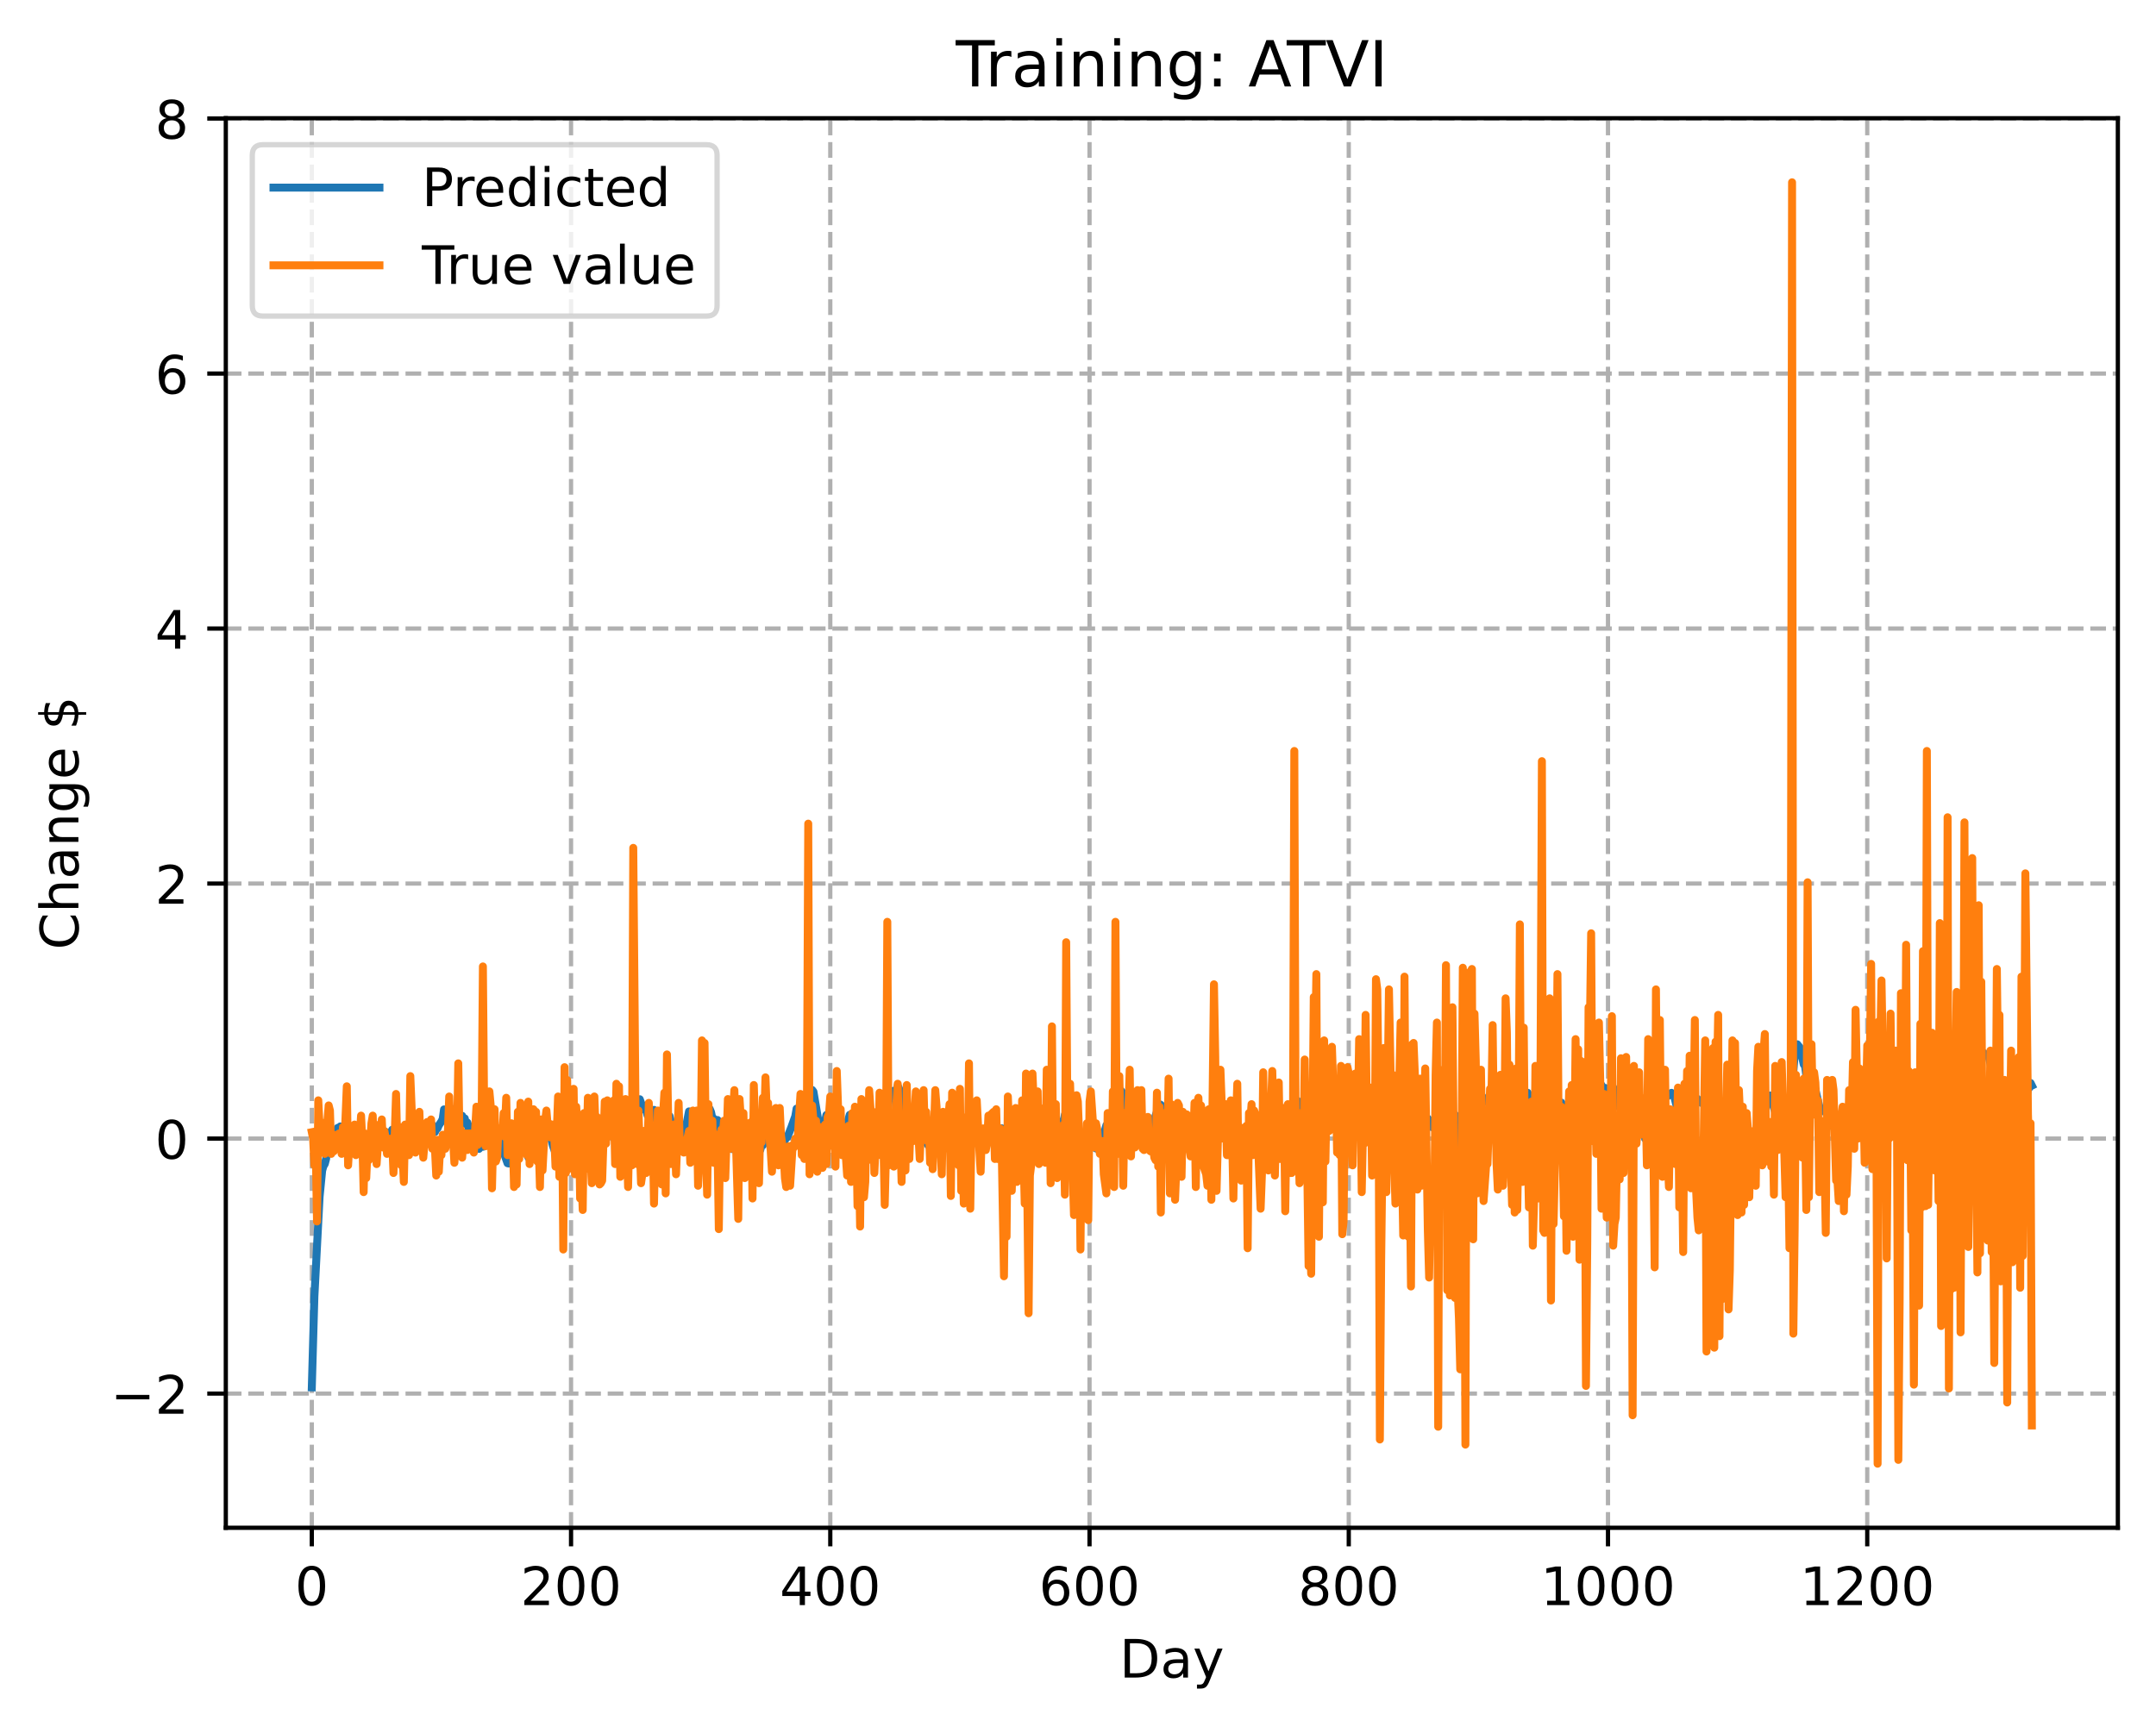<?xml version="1.0" encoding="utf-8" standalone="no"?>
<!DOCTYPE svg PUBLIC "-//W3C//DTD SVG 1.1//EN"
  "http://www.w3.org/Graphics/SVG/1.1/DTD/svg11.dtd">
<!-- Created with matplotlib (https://matplotlib.org/) -->
<svg height="325.986pt" version="1.1" viewBox="0 0 406.94 325.986" width="406.94pt" xmlns="http://www.w3.org/2000/svg" xmlns:xlink="http://www.w3.org/1999/xlink">
 <defs>
  <style type="text/css">
*{stroke-linecap:butt;stroke-linejoin:round;}
  </style>
 </defs>
 <g id="figure_1">
  <g id="patch_1">
   <path d="M 0 325.986 
L 406.94 325.986 
L 406.94 0 
L 0 0 
z
" style="fill:#ffffff;"/>
  </g>
  <g id="axes_1">
   <g id="patch_2">
    <path d="M 42.62 288.43 
L 399.74 288.43 
L 399.74 22.318 
L 42.62 22.318 
z
" style="fill:#ffffff;"/>
   </g>
   <g id="matplotlib.axis_1">
    <g id="xtick_1">
     <g id="line2d_1">
      <path clip-path="url(#pb5fddbfaef)" d="M 58.853 288.43 
L 58.853 22.318 
" style="fill:none;stroke:#b0b0b0;stroke-dasharray:2.96,1.28;stroke-dashoffset:0;stroke-width:0.8;"/>
     </g>
     <g id="line2d_2">
      <defs>
       <path d="M 0 0 
L 0 3.5 
" id="m52d191d29a" style="stroke:#000000;stroke-width:0.8;"/>
      </defs>
      <g>
       <use style="stroke:#000000;stroke-width:0.8;" x="58.853" xlink:href="#m52d191d29a" y="288.43"/>
      </g>
     </g>
     <g id="text_1">
      <!-- 0 -->
      <defs>
       <path d="M 31.781 66.406 
Q 24.172 66.406 20.328 58.906 
Q 16.5 51.422 16.5 36.375 
Q 16.5 21.391 20.328 13.891 
Q 24.172 6.391 31.781 6.391 
Q 39.453 6.391 43.281 13.891 
Q 47.125 21.391 47.125 36.375 
Q 47.125 51.422 43.281 58.906 
Q 39.453 66.406 31.781 66.406 
z
M 31.781 74.219 
Q 44.047 74.219 50.516 64.516 
Q 56.984 54.828 56.984 36.375 
Q 56.984 17.969 50.516 8.266 
Q 44.047 -1.422 31.781 -1.422 
Q 19.531 -1.422 13.062 8.266 
Q 6.594 17.969 6.594 36.375 
Q 6.594 54.828 13.062 64.516 
Q 19.531 74.219 31.781 74.219 
z
" id="DejaVuSans-48"/>
      </defs>
      <g transform="translate(55.672 303.029)scale(0.1 -0.1)">
       <use xlink:href="#DejaVuSans-48"/>
      </g>
     </g>
    </g>
    <g id="xtick_2">
     <g id="line2d_3">
      <path clip-path="url(#pb5fddbfaef)" d="M 107.784 288.43 
L 107.784 22.318 
" style="fill:none;stroke:#b0b0b0;stroke-dasharray:2.96,1.28;stroke-dashoffset:0;stroke-width:0.8;"/>
     </g>
     <g id="line2d_4">
      <g>
       <use style="stroke:#000000;stroke-width:0.8;" x="107.784" xlink:href="#m52d191d29a" y="288.43"/>
      </g>
     </g>
     <g id="text_2">
      <!-- 200 -->
      <defs>
       <path d="M 19.188 8.297 
L 53.609 8.297 
L 53.609 0 
L 7.328 0 
L 7.328 8.297 
Q 12.938 14.109 22.625 23.891 
Q 32.328 33.688 34.812 36.531 
Q 39.547 41.844 41.422 45.531 
Q 43.312 49.219 43.312 52.781 
Q 43.312 58.594 39.234 62.25 
Q 35.156 65.922 28.609 65.922 
Q 23.969 65.922 18.812 64.312 
Q 13.672 62.703 7.812 59.422 
L 7.812 69.391 
Q 13.766 71.781 18.938 73 
Q 24.125 74.219 28.422 74.219 
Q 39.75 74.219 46.484 68.547 
Q 53.219 62.891 53.219 53.422 
Q 53.219 48.922 51.531 44.891 
Q 49.859 40.875 45.406 35.406 
Q 44.188 33.984 37.641 27.219 
Q 31.109 20.453 19.188 8.297 
z
" id="DejaVuSans-50"/>
      </defs>
      <g transform="translate(98.24 303.029)scale(0.1 -0.1)">
       <use xlink:href="#DejaVuSans-50"/>
       <use x="63.623" xlink:href="#DejaVuSans-48"/>
       <use x="127.246" xlink:href="#DejaVuSans-48"/>
      </g>
     </g>
    </g>
    <g id="xtick_3">
     <g id="line2d_5">
      <path clip-path="url(#pb5fddbfaef)" d="M 156.714 288.43 
L 156.714 22.318 
" style="fill:none;stroke:#b0b0b0;stroke-dasharray:2.96,1.28;stroke-dashoffset:0;stroke-width:0.8;"/>
     </g>
     <g id="line2d_6">
      <g>
       <use style="stroke:#000000;stroke-width:0.8;" x="156.714" xlink:href="#m52d191d29a" y="288.43"/>
      </g>
     </g>
     <g id="text_3">
      <!-- 400 -->
      <defs>
       <path d="M 37.797 64.312 
L 12.891 25.391 
L 37.797 25.391 
z
M 35.203 72.906 
L 47.609 72.906 
L 47.609 25.391 
L 58.016 25.391 
L 58.016 17.188 
L 47.609 17.188 
L 47.609 0 
L 37.797 0 
L 37.797 17.188 
L 4.891 17.188 
L 4.891 26.703 
z
" id="DejaVuSans-52"/>
      </defs>
      <g transform="translate(147.17 303.029)scale(0.1 -0.1)">
       <use xlink:href="#DejaVuSans-52"/>
       <use x="63.623" xlink:href="#DejaVuSans-48"/>
       <use x="127.246" xlink:href="#DejaVuSans-48"/>
      </g>
     </g>
    </g>
    <g id="xtick_4">
     <g id="line2d_7">
      <path clip-path="url(#pb5fddbfaef)" d="M 205.645 288.43 
L 205.645 22.318 
" style="fill:none;stroke:#b0b0b0;stroke-dasharray:2.96,1.28;stroke-dashoffset:0;stroke-width:0.8;"/>
     </g>
     <g id="line2d_8">
      <g>
       <use style="stroke:#000000;stroke-width:0.8;" x="205.645" xlink:href="#m52d191d29a" y="288.43"/>
      </g>
     </g>
     <g id="text_4">
      <!-- 600 -->
      <defs>
       <path d="M 33.016 40.375 
Q 26.375 40.375 22.484 35.828 
Q 18.609 31.297 18.609 23.391 
Q 18.609 15.531 22.484 10.953 
Q 26.375 6.391 33.016 6.391 
Q 39.656 6.391 43.531 10.953 
Q 47.406 15.531 47.406 23.391 
Q 47.406 31.297 43.531 35.828 
Q 39.656 40.375 33.016 40.375 
z
M 52.594 71.297 
L 52.594 62.312 
Q 48.875 64.062 45.094 64.984 
Q 41.312 65.922 37.594 65.922 
Q 27.828 65.922 22.672 59.328 
Q 17.531 52.734 16.797 39.406 
Q 19.672 43.656 24.016 45.922 
Q 28.375 48.188 33.594 48.188 
Q 44.578 48.188 50.953 41.516 
Q 57.328 34.859 57.328 23.391 
Q 57.328 12.156 50.688 5.359 
Q 44.047 -1.422 33.016 -1.422 
Q 20.359 -1.422 13.672 8.266 
Q 6.984 17.969 6.984 36.375 
Q 6.984 53.656 15.188 63.938 
Q 23.391 74.219 37.203 74.219 
Q 40.922 74.219 44.703 73.484 
Q 48.484 72.75 52.594 71.297 
z
" id="DejaVuSans-54"/>
      </defs>
      <g transform="translate(196.101 303.029)scale(0.1 -0.1)">
       <use xlink:href="#DejaVuSans-54"/>
       <use x="63.623" xlink:href="#DejaVuSans-48"/>
       <use x="127.246" xlink:href="#DejaVuSans-48"/>
      </g>
     </g>
    </g>
    <g id="xtick_5">
     <g id="line2d_9">
      <path clip-path="url(#pb5fddbfaef)" d="M 254.575 288.43 
L 254.575 22.318 
" style="fill:none;stroke:#b0b0b0;stroke-dasharray:2.96,1.28;stroke-dashoffset:0;stroke-width:0.8;"/>
     </g>
     <g id="line2d_10">
      <g>
       <use style="stroke:#000000;stroke-width:0.8;" x="254.575" xlink:href="#m52d191d29a" y="288.43"/>
      </g>
     </g>
     <g id="text_5">
      <!-- 800 -->
      <defs>
       <path d="M 31.781 34.625 
Q 24.75 34.625 20.719 30.859 
Q 16.703 27.094 16.703 20.516 
Q 16.703 13.922 20.719 10.156 
Q 24.75 6.391 31.781 6.391 
Q 38.812 6.391 42.859 10.172 
Q 46.922 13.969 46.922 20.516 
Q 46.922 27.094 42.891 30.859 
Q 38.875 34.625 31.781 34.625 
z
M 21.922 38.812 
Q 15.578 40.375 12.031 44.719 
Q 8.5 49.078 8.5 55.328 
Q 8.5 64.062 14.719 69.141 
Q 20.953 74.219 31.781 74.219 
Q 42.672 74.219 48.875 69.141 
Q 55.078 64.062 55.078 55.328 
Q 55.078 49.078 51.531 44.719 
Q 48 40.375 41.703 38.812 
Q 48.828 37.156 52.797 32.312 
Q 56.781 27.484 56.781 20.516 
Q 56.781 9.906 50.312 4.234 
Q 43.844 -1.422 31.781 -1.422 
Q 19.734 -1.422 13.25 4.234 
Q 6.781 9.906 6.781 20.516 
Q 6.781 27.484 10.781 32.312 
Q 14.797 37.156 21.922 38.812 
z
M 18.312 54.391 
Q 18.312 48.734 21.844 45.562 
Q 25.391 42.391 31.781 42.391 
Q 38.141 42.391 41.719 45.562 
Q 45.312 48.734 45.312 54.391 
Q 45.312 60.062 41.719 63.234 
Q 38.141 66.406 31.781 66.406 
Q 25.391 66.406 21.844 63.234 
Q 18.312 60.062 18.312 54.391 
z
" id="DejaVuSans-56"/>
      </defs>
      <g transform="translate(245.032 303.029)scale(0.1 -0.1)">
       <use xlink:href="#DejaVuSans-56"/>
       <use x="63.623" xlink:href="#DejaVuSans-48"/>
       <use x="127.246" xlink:href="#DejaVuSans-48"/>
      </g>
     </g>
    </g>
    <g id="xtick_6">
     <g id="line2d_11">
      <path clip-path="url(#pb5fddbfaef)" d="M 303.506 288.43 
L 303.506 22.318 
" style="fill:none;stroke:#b0b0b0;stroke-dasharray:2.96,1.28;stroke-dashoffset:0;stroke-width:0.8;"/>
     </g>
     <g id="line2d_12">
      <g>
       <use style="stroke:#000000;stroke-width:0.8;" x="303.506" xlink:href="#m52d191d29a" y="288.43"/>
      </g>
     </g>
     <g id="text_6">
      <!-- 1000 -->
      <defs>
       <path d="M 12.406 8.297 
L 28.516 8.297 
L 28.516 63.922 
L 10.984 60.406 
L 10.984 69.391 
L 28.422 72.906 
L 38.281 72.906 
L 38.281 8.297 
L 54.391 8.297 
L 54.391 0 
L 12.406 0 
z
" id="DejaVuSans-49"/>
      </defs>
      <g transform="translate(290.781 303.029)scale(0.1 -0.1)">
       <use xlink:href="#DejaVuSans-49"/>
       <use x="63.623" xlink:href="#DejaVuSans-48"/>
       <use x="127.246" xlink:href="#DejaVuSans-48"/>
       <use x="190.869" xlink:href="#DejaVuSans-48"/>
      </g>
     </g>
    </g>
    <g id="xtick_7">
     <g id="line2d_13">
      <path clip-path="url(#pb5fddbfaef)" d="M 352.437 288.43 
L 352.437 22.318 
" style="fill:none;stroke:#b0b0b0;stroke-dasharray:2.96,1.28;stroke-dashoffset:0;stroke-width:0.8;"/>
     </g>
     <g id="line2d_14">
      <g>
       <use style="stroke:#000000;stroke-width:0.8;" x="352.437" xlink:href="#m52d191d29a" y="288.43"/>
      </g>
     </g>
     <g id="text_7">
      <!-- 1200 -->
      <g transform="translate(339.712 303.029)scale(0.1 -0.1)">
       <use xlink:href="#DejaVuSans-49"/>
       <use x="63.623" xlink:href="#DejaVuSans-50"/>
       <use x="127.246" xlink:href="#DejaVuSans-48"/>
       <use x="190.869" xlink:href="#DejaVuSans-48"/>
      </g>
     </g>
    </g>
    <g id="text_8">
     <!-- Day -->
     <defs>
      <path d="M 19.672 64.797 
L 19.672 8.109 
L 31.594 8.109 
Q 46.688 8.109 53.688 14.938 
Q 60.688 21.781 60.688 36.531 
Q 60.688 51.172 53.688 57.984 
Q 46.688 64.797 31.594 64.797 
z
M 9.812 72.906 
L 30.078 72.906 
Q 51.266 72.906 61.172 64.094 
Q 71.094 55.281 71.094 36.531 
Q 71.094 17.672 61.125 8.828 
Q 51.172 0 30.078 0 
L 9.812 0 
z
" id="DejaVuSans-68"/>
      <path d="M 34.281 27.484 
Q 23.391 27.484 19.188 25 
Q 14.984 22.516 14.984 16.5 
Q 14.984 11.719 18.141 8.906 
Q 21.297 6.109 26.703 6.109 
Q 34.188 6.109 38.703 11.406 
Q 43.219 16.703 43.219 25.484 
L 43.219 27.484 
z
M 52.203 31.203 
L 52.203 0 
L 43.219 0 
L 43.219 8.297 
Q 40.141 3.328 35.547 0.953 
Q 30.953 -1.422 24.312 -1.422 
Q 15.922 -1.422 10.953 3.297 
Q 6 8.016 6 15.922 
Q 6 25.141 12.172 29.828 
Q 18.359 34.516 30.609 34.516 
L 43.219 34.516 
L 43.219 35.406 
Q 43.219 41.609 39.141 45 
Q 35.062 48.391 27.688 48.391 
Q 23 48.391 18.547 47.266 
Q 14.109 46.141 10.016 43.891 
L 10.016 52.203 
Q 14.938 54.109 19.578 55.047 
Q 24.219 56 28.609 56 
Q 40.484 56 46.344 49.844 
Q 52.203 43.703 52.203 31.203 
z
" id="DejaVuSans-97"/>
      <path d="M 32.172 -5.078 
Q 28.375 -14.844 24.75 -17.812 
Q 21.141 -20.797 15.094 -20.797 
L 7.906 -20.797 
L 7.906 -13.281 
L 13.188 -13.281 
Q 16.891 -13.281 18.938 -11.516 
Q 21 -9.766 23.484 -3.219 
L 25.094 0.875 
L 2.984 54.688 
L 12.5 54.688 
L 29.594 11.922 
L 46.688 54.688 
L 56.203 54.688 
z
" id="DejaVuSans-121"/>
     </defs>
     <g transform="translate(211.307 316.707)scale(0.1 -0.1)">
      <use xlink:href="#DejaVuSans-68"/>
      <use x="77.002" xlink:href="#DejaVuSans-97"/>
      <use x="138.281" xlink:href="#DejaVuSans-121"/>
     </g>
    </g>
   </g>
   <g id="matplotlib.axis_2">
    <g id="ytick_1">
     <g id="line2d_15">
      <path clip-path="url(#pb5fddbfaef)" d="M 42.62 263.095 
L 399.74 263.095 
" style="fill:none;stroke:#b0b0b0;stroke-dasharray:2.96,1.28;stroke-dashoffset:0;stroke-width:0.8;"/>
     </g>
     <g id="line2d_16">
      <defs>
       <path d="M 0 0 
L -3.5 0 
" id="meee3f65db1" style="stroke:#000000;stroke-width:0.8;"/>
      </defs>
      <g>
       <use style="stroke:#000000;stroke-width:0.8;" x="42.62" xlink:href="#meee3f65db1" y="263.095"/>
      </g>
     </g>
     <g id="text_9">
      <!-- −2 -->
      <defs>
       <path d="M 10.594 35.5 
L 73.188 35.5 
L 73.188 27.203 
L 10.594 27.203 
z
" id="DejaVuSans-8722"/>
      </defs>
      <g transform="translate(20.878 266.894)scale(0.1 -0.1)">
       <use xlink:href="#DejaVuSans-8722"/>
       <use x="83.789" xlink:href="#DejaVuSans-50"/>
      </g>
     </g>
    </g>
    <g id="ytick_2">
     <g id="line2d_17">
      <path clip-path="url(#pb5fddbfaef)" d="M 42.62 214.951 
L 399.74 214.951 
" style="fill:none;stroke:#b0b0b0;stroke-dasharray:2.96,1.28;stroke-dashoffset:0;stroke-width:0.8;"/>
     </g>
     <g id="line2d_18">
      <g>
       <use style="stroke:#000000;stroke-width:0.8;" x="42.62" xlink:href="#meee3f65db1" y="214.951"/>
      </g>
     </g>
     <g id="text_10">
      <!-- 0 -->
      <g transform="translate(29.258 218.751)scale(0.1 -0.1)">
       <use xlink:href="#DejaVuSans-48"/>
      </g>
     </g>
    </g>
    <g id="ytick_3">
     <g id="line2d_19">
      <path clip-path="url(#pb5fddbfaef)" d="M 42.62 166.808 
L 399.74 166.808 
" style="fill:none;stroke:#b0b0b0;stroke-dasharray:2.96,1.28;stroke-dashoffset:0;stroke-width:0.8;"/>
     </g>
     <g id="line2d_20">
      <g>
       <use style="stroke:#000000;stroke-width:0.8;" x="42.62" xlink:href="#meee3f65db1" y="166.808"/>
      </g>
     </g>
     <g id="text_11">
      <!-- 2 -->
      <g transform="translate(29.258 170.607)scale(0.1 -0.1)">
       <use xlink:href="#DejaVuSans-50"/>
      </g>
     </g>
    </g>
    <g id="ytick_4">
     <g id="line2d_21">
      <path clip-path="url(#pb5fddbfaef)" d="M 42.62 118.665 
L 399.74 118.665 
" style="fill:none;stroke:#b0b0b0;stroke-dasharray:2.96,1.28;stroke-dashoffset:0;stroke-width:0.8;"/>
     </g>
     <g id="line2d_22">
      <g>
       <use style="stroke:#000000;stroke-width:0.8;" x="42.62" xlink:href="#meee3f65db1" y="118.665"/>
      </g>
     </g>
     <g id="text_12">
      <!-- 4 -->
      <g transform="translate(29.258 122.464)scale(0.1 -0.1)">
       <use xlink:href="#DejaVuSans-52"/>
      </g>
     </g>
    </g>
    <g id="ytick_5">
     <g id="line2d_23">
      <path clip-path="url(#pb5fddbfaef)" d="M 42.62 70.522 
L 399.74 70.522 
" style="fill:none;stroke:#b0b0b0;stroke-dasharray:2.96,1.28;stroke-dashoffset:0;stroke-width:0.8;"/>
     </g>
     <g id="line2d_24">
      <g>
       <use style="stroke:#000000;stroke-width:0.8;" x="42.62" xlink:href="#meee3f65db1" y="70.522"/>
      </g>
     </g>
     <g id="text_13">
      <!-- 6 -->
      <g transform="translate(29.258 74.321)scale(0.1 -0.1)">
       <use xlink:href="#DejaVuSans-54"/>
      </g>
     </g>
    </g>
    <g id="ytick_6">
     <g id="line2d_25">
      <path clip-path="url(#pb5fddbfaef)" d="M 42.62 22.378 
L 399.74 22.378 
" style="fill:none;stroke:#b0b0b0;stroke-dasharray:2.96,1.28;stroke-dashoffset:0;stroke-width:0.8;"/>
     </g>
     <g id="line2d_26">
      <g>
       <use style="stroke:#000000;stroke-width:0.8;" x="42.62" xlink:href="#meee3f65db1" y="22.378"/>
      </g>
     </g>
     <g id="text_14">
      <!-- 8 -->
      <g transform="translate(29.258 26.178)scale(0.1 -0.1)">
       <use xlink:href="#DejaVuSans-56"/>
      </g>
     </g>
    </g>
    <g id="text_15">
     <!-- Change $ -->
     <defs>
      <path d="M 64.406 67.281 
L 64.406 56.891 
Q 59.422 61.531 53.781 63.812 
Q 48.141 66.109 41.797 66.109 
Q 29.297 66.109 22.656 58.469 
Q 16.016 50.828 16.016 36.375 
Q 16.016 21.969 22.656 14.328 
Q 29.297 6.688 41.797 6.688 
Q 48.141 6.688 53.781 8.984 
Q 59.422 11.281 64.406 15.922 
L 64.406 5.609 
Q 59.234 2.094 53.438 0.328 
Q 47.656 -1.422 41.219 -1.422 
Q 24.656 -1.422 15.125 8.703 
Q 5.609 18.844 5.609 36.375 
Q 5.609 53.953 15.125 64.078 
Q 24.656 74.219 41.219 74.219 
Q 47.75 74.219 53.531 72.484 
Q 59.328 70.75 64.406 67.281 
z
" id="DejaVuSans-67"/>
      <path d="M 54.891 33.016 
L 54.891 0 
L 45.906 0 
L 45.906 32.719 
Q 45.906 40.484 42.875 44.328 
Q 39.844 48.188 33.797 48.188 
Q 26.516 48.188 22.312 43.547 
Q 18.109 38.922 18.109 30.906 
L 18.109 0 
L 9.078 0 
L 9.078 75.984 
L 18.109 75.984 
L 18.109 46.188 
Q 21.344 51.125 25.703 53.562 
Q 30.078 56 35.797 56 
Q 45.219 56 50.047 50.172 
Q 54.891 44.344 54.891 33.016 
z
" id="DejaVuSans-104"/>
      <path d="M 54.891 33.016 
L 54.891 0 
L 45.906 0 
L 45.906 32.719 
Q 45.906 40.484 42.875 44.328 
Q 39.844 48.188 33.797 48.188 
Q 26.516 48.188 22.312 43.547 
Q 18.109 38.922 18.109 30.906 
L 18.109 0 
L 9.078 0 
L 9.078 54.688 
L 18.109 54.688 
L 18.109 46.188 
Q 21.344 51.125 25.703 53.562 
Q 30.078 56 35.797 56 
Q 45.219 56 50.047 50.172 
Q 54.891 44.344 54.891 33.016 
z
" id="DejaVuSans-110"/>
      <path d="M 45.406 27.984 
Q 45.406 37.75 41.375 43.109 
Q 37.359 48.484 30.078 48.484 
Q 22.859 48.484 18.828 43.109 
Q 14.797 37.75 14.797 27.984 
Q 14.797 18.266 18.828 12.891 
Q 22.859 7.516 30.078 7.516 
Q 37.359 7.516 41.375 12.891 
Q 45.406 18.266 45.406 27.984 
z
M 54.391 6.781 
Q 54.391 -7.172 48.188 -13.984 
Q 42 -20.797 29.203 -20.797 
Q 24.469 -20.797 20.266 -20.094 
Q 16.062 -19.391 12.109 -17.922 
L 12.109 -9.188 
Q 16.062 -11.328 19.922 -12.344 
Q 23.781 -13.375 27.781 -13.375 
Q 36.625 -13.375 41.016 -8.766 
Q 45.406 -4.156 45.406 5.172 
L 45.406 9.625 
Q 42.625 4.781 38.281 2.391 
Q 33.938 0 27.875 0 
Q 17.828 0 11.672 7.656 
Q 5.516 15.328 5.516 27.984 
Q 5.516 40.672 11.672 48.328 
Q 17.828 56 27.875 56 
Q 33.938 56 38.281 53.609 
Q 42.625 51.219 45.406 46.391 
L 45.406 54.688 
L 54.391 54.688 
z
" id="DejaVuSans-103"/>
      <path d="M 56.203 29.594 
L 56.203 25.203 
L 14.891 25.203 
Q 15.484 15.922 20.484 11.062 
Q 25.484 6.203 34.422 6.203 
Q 39.594 6.203 44.453 7.469 
Q 49.312 8.734 54.109 11.281 
L 54.109 2.781 
Q 49.266 0.734 44.188 -0.344 
Q 39.109 -1.422 33.891 -1.422 
Q 20.797 -1.422 13.156 6.188 
Q 5.516 13.812 5.516 26.812 
Q 5.516 40.234 12.766 48.109 
Q 20.016 56 32.328 56 
Q 43.359 56 49.781 48.891 
Q 56.203 41.797 56.203 29.594 
z
M 47.219 32.234 
Q 47.125 39.594 43.094 43.984 
Q 39.062 48.391 32.422 48.391 
Q 24.906 48.391 20.391 44.141 
Q 15.875 39.891 15.188 32.172 
z
" id="DejaVuSans-101"/>
      <path id="DejaVuSans-32"/>
      <path d="M 33.797 -14.703 
L 28.906 -14.703 
L 28.859 0 
Q 23.734 0.094 18.609 1.188 
Q 13.484 2.297 8.297 4.5 
L 8.297 13.281 
Q 13.281 10.156 18.375 8.562 
Q 23.484 6.984 28.906 6.938 
L 28.906 29.203 
Q 18.109 30.953 13.203 35.156 
Q 8.297 39.359 8.297 46.688 
Q 8.297 54.641 13.625 59.219 
Q 18.953 63.812 28.906 64.5 
L 28.906 75.984 
L 33.797 75.984 
L 33.797 64.656 
Q 38.328 64.453 42.578 63.688 
Q 46.828 62.938 50.875 61.625 
L 50.875 53.078 
Q 46.828 55.125 42.547 56.25 
Q 38.281 57.375 33.797 57.562 
L 33.797 36.719 
Q 44.875 35.016 50.094 30.609 
Q 55.328 26.219 55.328 18.609 
Q 55.328 10.359 49.781 5.594 
Q 44.234 0.828 33.797 0.094 
z
M 28.906 37.594 
L 28.906 57.625 
Q 23.25 56.984 20.266 54.391 
Q 17.281 51.812 17.281 47.516 
Q 17.281 43.312 20.031 40.969 
Q 22.797 38.625 28.906 37.594 
z
M 33.797 28.219 
L 33.797 7.078 
Q 39.984 7.906 43.141 10.594 
Q 46.297 13.281 46.297 17.672 
Q 46.297 21.969 43.281 24.5 
Q 40.281 27.047 33.797 28.219 
z
" id="DejaVuSans-36"/>
     </defs>
     <g transform="translate(14.798 179.288)rotate(-90)scale(0.1 -0.1)">
      <use xlink:href="#DejaVuSans-67"/>
      <use x="69.824" xlink:href="#DejaVuSans-104"/>
      <use x="133.203" xlink:href="#DejaVuSans-97"/>
      <use x="194.482" xlink:href="#DejaVuSans-110"/>
      <use x="257.861" xlink:href="#DejaVuSans-103"/>
      <use x="321.338" xlink:href="#DejaVuSans-101"/>
      <use x="382.861" xlink:href="#DejaVuSans-32"/>
      <use x="414.648" xlink:href="#DejaVuSans-36"/>
     </g>
    </g>
   </g>
   <g id="line2d_27">
    <path clip-path="url(#pb5fddbfaef)" d="M 58.853 261.916 
L 59.342 244.744 
L 60.321 225.934 
L 60.81 220.971 
L 61.055 220.134 
L 61.3 219.742 
L 61.544 218.808 
L 61.789 216.962 
L 62.034 216.298 
L 62.278 216.302 
L 62.523 216.492 
L 62.767 216.867 
L 63.012 216.535 
L 63.501 214.665 
L 63.746 212.928 
L 63.991 213.376 
L 64.235 212.662 
L 64.48 213.141 
L 64.725 214.393 
L 64.969 214.157 
L 65.214 214.907 
L 65.459 214.248 
L 65.703 214.116 
L 65.948 214.889 
L 66.193 214.676 
L 66.437 213.451 
L 66.682 213.856 
L 66.927 213.212 
L 67.171 213.494 
L 67.416 214.596 
L 67.661 214.792 
L 67.905 213.938 
L 68.15 214.104 
L 68.884 216.231 
L 69.128 215.235 
L 69.373 216.366 
L 69.618 216.212 
L 69.862 215.556 
L 70.107 214.528 
L 70.352 214.303 
L 70.596 214.683 
L 70.841 215.447 
L 71.086 215.073 
L 71.33 215.975 
L 71.575 215.933 
L 71.82 214.524 
L 72.064 214.764 
L 72.309 213.849 
L 72.554 214.384 
L 72.798 213.701 
L 73.043 214.182 
L 73.288 215.3 
L 73.532 215.308 
L 73.777 214.753 
L 74.022 213.28 
L 74.511 213.976 
L 74.755 212.74 
L 75 212.604 
L 75.245 213.554 
L 75.489 213.007 
L 75.734 213.381 
L 75.979 214.59 
L 76.223 215.133 
L 76.468 215.001 
L 76.713 213.548 
L 76.957 214.116 
L 77.202 213.904 
L 77.447 213.32 
L 77.691 211.665 
L 77.936 210.988 
L 78.181 211.609 
L 78.67 213.748 
L 78.915 213.939 
L 79.159 214.574 
L 79.404 213.825 
L 79.649 214.464 
L 79.893 213.834 
L 80.138 214.425 
L 80.383 214.403 
L 80.627 213.759 
L 80.872 212.187 
L 81.116 212.764 
L 81.361 212.008 
L 81.606 212.531 
L 81.85 213.673 
L 82.095 213.72 
L 82.34 213.232 
L 82.584 213.027 
L 82.829 212.443 
L 83.318 211.725 
L 83.563 211.23 
L 83.808 209.446 
L 84.052 210.388 
L 84.297 210.718 
L 84.542 210.511 
L 84.786 209.215 
L 85.031 209.238 
L 85.765 212.548 
L 86.01 213.983 
L 86.254 214.203 
L 86.499 213.687 
L 86.743 211.969 
L 86.988 211.716 
L 87.233 210.652 
L 87.477 211.449 
L 87.722 211.143 
L 87.967 212.236 
L 88.211 211.924 
L 88.456 212.991 
L 88.701 212.641 
L 88.945 213.224 
L 89.679 216.666 
L 90.169 216.434 
L 90.413 216.897 
L 90.658 216.153 
L 90.903 215.999 
L 91.147 216.503 
L 91.392 216.437 
L 92.126 214.065 
L 92.371 214.072 
L 92.615 213.894 
L 92.86 214.29 
L 93.104 215.236 
L 93.349 215.32 
L 93.594 215.614 
L 93.838 216.401 
L 94.083 216.654 
L 94.328 215.756 
L 94.572 215.879 
L 95.062 217.556 
L 95.796 219.606 
L 96.04 219.66 
L 96.285 218.984 
L 96.53 217.514 
L 96.774 217.18 
L 97.019 217.479 
L 97.264 218.659 
L 97.508 218.794 
L 97.753 218.561 
L 97.998 216.9 
L 98.242 217.112 
L 98.487 215.801 
L 98.731 215.718 
L 98.976 216.214 
L 99.71 218.482 
L 99.955 217.717 
L 100.199 217.763 
L 100.689 216.05 
L 100.933 214.025 
L 101.178 213.889 
L 101.423 214.324 
L 101.667 215.346 
L 102.157 215.061 
L 102.401 213.712 
L 102.646 214.345 
L 102.891 214.134 
L 103.135 212.774 
L 103.38 212.657 
L 103.869 214.29 
L 104.359 216.304 
L 105.092 218.395 
L 105.582 217.548 
L 105.826 217.993 
L 106.071 217.424 
L 106.316 217.243 
L 106.56 218.975 
L 106.805 217.985 
L 107.05 218.062 
L 107.294 216.726 
L 107.539 217.061 
L 107.784 216.355 
L 108.028 214.766 
L 108.273 214.294 
L 108.518 214.412 
L 108.762 215.271 
L 109.007 214.762 
L 109.252 214.929 
L 109.496 215.633 
L 109.741 216.889 
L 110.23 217.73 
L 110.475 216.219 
L 110.719 216.606 
L 110.964 216.325 
L 111.209 214.565 
L 111.453 214.289 
L 111.698 215.146 
L 111.943 215.598 
L 112.187 215.094 
L 112.432 213.217 
L 112.677 213.022 
L 112.921 213.606 
L 113.166 214.694 
L 113.411 215.138 
L 113.9 215.077 
L 114.145 214.255 
L 114.389 212.144 
L 114.634 212.456 
L 114.879 211.274 
L 115.123 211.404 
L 115.613 213.424 
L 116.102 215.306 
L 116.346 216.17 
L 116.591 215.421 
L 117.08 215.351 
L 117.325 215.983 
L 117.57 215.623 
L 117.814 215.708 
L 118.059 214.877 
L 118.304 214.798 
L 118.793 215.406 
L 119.038 214.351 
L 119.282 214.427 
L 119.527 215.367 
L 120.016 210.153 
L 120.75 207.525 
L 121.24 208.908 
L 121.484 209.43 
L 121.729 208.779 
L 122.218 210.56 
L 122.463 210.55 
L 122.707 209.377 
L 122.952 210.152 
L 123.197 210.387 
L 123.441 209.537 
L 123.686 211.05 
L 123.931 211.436 
L 124.175 211.37 
L 124.42 209.95 
L 124.665 210.73 
L 125.154 211.037 
L 125.399 209.751 
L 125.643 209.761 
L 125.888 211.273 
L 126.133 210.5 
L 126.377 210.706 
L 126.867 212.674 
L 127.111 212.609 
L 127.356 213.192 
L 127.845 215.175 
L 128.09 215.123 
L 128.334 215.317 
L 128.579 215.738 
L 128.824 215.402 
L 129.313 213.601 
L 130.047 209.824 
L 130.292 210.191 
L 130.536 211.694 
L 130.781 212.221 
L 131.026 211.288 
L 131.27 211.983 
L 131.515 212.006 
L 131.76 210.71 
L 132.004 211.675 
L 132.249 211.955 
L 132.494 211.598 
L 132.738 209.48 
L 133.228 209.238 
L 133.717 210.278 
L 133.962 209.364 
L 134.206 209.962 
L 134.451 211.124 
L 134.695 211.156 
L 134.94 212.074 
L 135.185 212.245 
L 135.429 211.445 
L 135.674 212.128 
L 135.919 213.539 
L 136.163 212.734 
L 136.897 214.993 
L 137.142 216.335 
L 137.387 216.421 
L 137.631 216.728 
L 137.876 216.687 
L 138.121 216.932 
L 138.365 216.322 
L 138.61 216.152 
L 138.855 216.151 
L 139.589 217.746 
L 139.833 216.578 
L 140.078 216.392 
L 140.322 216.82 
L 140.567 216.108 
L 140.812 216.768 
L 141.056 216.193 
L 141.301 214.654 
L 141.546 214.7 
L 141.79 215.533 
L 142.035 214.977 
L 142.28 216.033 
L 142.524 215.07 
L 142.769 215.106 
L 143.014 215.767 
L 143.258 216.751 
L 143.503 217.088 
L 143.748 216.07 
L 143.992 216.204 
L 144.237 215.002 
L 144.482 214.919 
L 144.726 214.97 
L 144.971 215.278 
L 145.216 215.373 
L 145.705 216.139 
L 145.95 216.027 
L 146.194 215.212 
L 146.439 213.816 
L 146.683 213.77 
L 146.928 214.278 
L 147.173 215.113 
L 147.417 214.617 
L 147.907 215.48 
L 148.151 215.249 
L 148.396 214.824 
L 148.641 214.639 
L 149.375 212.784 
L 150.109 210.734 
L 150.353 209.305 
L 150.598 209.845 
L 151.087 212.339 
L 151.577 213.917 
L 151.821 213.735 
L 152.31 212.085 
L 152.555 210.261 
L 152.8 207.267 
L 153.289 205.769 
L 153.534 206.09 
L 154.023 208.955 
L 154.512 211.894 
L 154.757 212.189 
L 155.002 211.737 
L 155.246 212.169 
L 155.491 212.232 
L 155.736 211.724 
L 155.98 210.5 
L 156.225 211.397 
L 156.47 211 
L 156.959 212.329 
L 157.448 213.953 
L 157.693 213.603 
L 157.938 214.033 
L 158.182 212.99 
L 158.427 212.981 
L 158.671 213.256 
L 159.161 214.201 
L 159.405 213.908 
L 160.384 210.467 
L 160.629 211.092 
L 160.873 212.76 
L 161.118 212.725 
L 161.363 213.317 
L 161.607 212.659 
L 161.852 212.922 
L 162.097 214.322 
L 162.341 214.446 
L 162.586 214.818 
L 162.831 213.463 
L 163.075 213.521 
L 163.32 214.828 
L 163.565 215.331 
L 163.809 214.244 
L 164.054 214.749 
L 164.298 213.59 
L 164.543 213.453 
L 165.277 215.531 
L 165.522 215.244 
L 166.011 213.562 
L 166.256 211.544 
L 166.5 211.147 
L 166.745 211.642 
L 166.99 211.44 
L 167.234 211.559 
L 167.479 211.188 
L 167.724 207.852 
L 168.213 206.744 
L 168.458 206.173 
L 168.702 205.917 
L 168.947 205.847 
L 169.192 205.977 
L 169.436 205.004 
L 169.681 205.487 
L 170.17 208.68 
L 170.415 210.814 
L 170.659 210.982 
L 170.904 211.614 
L 171.149 211.815 
L 171.393 210.64 
L 171.638 210.976 
L 171.883 211.756 
L 172.127 211.69 
L 172.372 212.135 
L 172.617 211.865 
L 172.861 210.714 
L 173.106 210.747 
L 173.351 211.379 
L 173.84 213.494 
L 174.085 213.334 
L 174.819 215.332 
L 175.063 216.049 
L 175.308 216.321 
L 175.553 215.951 
L 175.797 215.908 
L 176.042 215.174 
L 176.286 215.479 
L 176.531 215.374 
L 176.776 214.812 
L 177.265 215.094 
L 177.51 214.486 
L 177.754 214.601 
L 177.999 214.406 
L 178.244 213.174 
L 178.488 213.335 
L 178.733 212.767 
L 178.978 213.205 
L 179.712 215.739 
L 179.956 215.256 
L 180.201 215.211 
L 180.446 214.486 
L 180.69 214.521 
L 181.18 215.662 
L 181.424 215.034 
L 181.669 215.393 
L 182.158 214.614 
L 182.403 213.437 
L 182.647 213.632 
L 182.892 214.573 
L 183.137 213.538 
L 183.381 214.2 
L 183.626 213.707 
L 183.871 213.831 
L 184.849 216.544 
L 185.094 216.666 
L 185.339 216.299 
L 185.583 215.185 
L 185.828 215.202 
L 186.073 215.423 
L 186.317 214.927 
L 186.562 213.963 
L 186.807 212.32 
L 187.051 212.28 
L 188.03 214.973 
L 188.274 214.47 
L 188.519 214.62 
L 188.764 214.129 
L 189.008 212.994 
L 189.253 213.071 
L 189.742 215.886 
L 189.987 215.838 
L 190.232 216.369 
L 190.476 214.938 
L 190.721 215.062 
L 190.966 215.763 
L 191.21 215.989 
L 191.7 214.474 
L 191.944 212.573 
L 192.189 213.105 
L 192.434 212.931 
L 192.923 211.813 
L 193.168 210.01 
L 193.657 210.881 
L 193.902 209.683 
L 194.146 210.65 
L 194.391 212.938 
L 194.635 213.562 
L 194.88 213.555 
L 195.125 211.852 
L 195.369 211.645 
L 195.614 212.333 
L 195.859 211.911 
L 196.103 212.047 
L 196.348 212.73 
L 196.593 212.519 
L 196.837 213.081 
L 197.082 214.066 
L 197.327 213.472 
L 197.571 213.865 
L 197.816 212.703 
L 198.061 212.301 
L 198.305 212.398 
L 198.55 213.216 
L 198.795 212.38 
L 199.039 212.121 
L 199.284 211.487 
L 199.529 211.56 
L 199.773 212.445 
L 200.018 212.744 
L 200.507 212.165 
L 200.752 211.669 
L 200.996 210.446 
L 201.241 211.834 
L 201.486 209.918 
L 201.73 209.523 
L 202.22 210.654 
L 202.954 213.12 
L 203.198 212.72 
L 203.443 213.004 
L 203.688 213.492 
L 203.932 214.38 
L 204.177 216.141 
L 204.422 216.572 
L 204.666 217.553 
L 205.156 217.419 
L 205.4 215.907 
L 205.645 216.968 
L 205.889 216.199 
L 206.134 215.864 
L 206.379 216.014 
L 206.868 216.825 
L 207.113 216.13 
L 207.357 216.212 
L 207.602 216.445 
L 207.847 215.978 
L 208.825 212.432 
L 209.07 212.505 
L 209.315 211.214 
L 209.559 212.132 
L 209.804 212.08 
L 210.049 211.85 
L 210.293 210.274 
L 210.538 211.208 
L 210.783 208.658 
L 211.272 207.514 
L 211.517 205.848 
L 211.761 206.125 
L 212.006 207.205 
L 212.25 208.886 
L 212.495 209.374 
L 212.984 211.615 
L 213.229 212.687 
L 213.718 213.439 
L 213.963 213.059 
L 214.208 213.733 
L 214.452 213.431 
L 214.697 212.718 
L 214.942 212.503 
L 215.186 212.782 
L 215.676 213.979 
L 215.92 214.266 
L 216.165 213.984 
L 216.654 211.793 
L 216.899 211.966 
L 217.144 212.783 
L 217.388 212.796 
L 218.367 209.883 
L 218.611 208.275 
L 218.856 209.088 
L 219.101 208.58 
L 219.345 210.166 
L 219.59 210.281 
L 219.835 211.15 
L 220.079 210.741 
L 220.324 211.125 
L 220.569 211.841 
L 220.813 211.088 
L 221.058 211.727 
L 221.303 211.224 
L 221.547 211.761 
L 221.792 211.566 
L 222.037 212.732 
L 222.281 213.019 
L 222.526 211.932 
L 222.771 211.968 
L 223.015 212.987 
L 223.26 213.235 
L 223.505 212.209 
L 223.749 212.589 
L 224.728 215.818 
L 224.972 215.41 
L 225.217 214.273 
L 225.462 214.12 
L 225.706 213.007 
L 225.951 213.447 
L 226.196 212.712 
L 226.44 212.704 
L 227.419 215.215 
L 227.664 215.1 
L 228.153 214.107 
L 228.398 212.565 
L 228.642 212.619 
L 228.887 213.928 
L 229.132 213.426 
L 229.621 211.33 
L 229.865 211.465 
L 230.11 210.997 
L 230.355 210.099 
L 230.599 209.926 
L 230.844 210.516 
L 231.823 214.342 
L 232.067 214.027 
L 232.312 213.184 
L 232.557 211.673 
L 232.801 211.904 
L 233.046 213.179 
L 233.291 213.145 
L 234.025 214.754 
L 234.269 214.513 
L 234.514 215.034 
L 234.759 214.7 
L 235.003 214.706 
L 235.248 214.438 
L 235.493 213.208 
L 235.737 214.474 
L 235.982 214.108 
L 236.471 215.046 
L 236.716 215.525 
L 236.96 214.885 
L 237.205 214.86 
L 237.45 215.531 
L 237.694 215.676 
L 237.939 215.641 
L 238.184 215.327 
L 238.428 214.768 
L 238.673 212.873 
L 238.918 212.802 
L 239.162 211.8 
L 239.407 212.016 
L 239.652 212.901 
L 239.896 212.409 
L 240.386 212.476 
L 240.875 213.534 
L 241.12 213.353 
L 241.364 213.37 
L 241.609 212.456 
L 241.853 212.422 
L 242.098 211.954 
L 242.343 211.029 
L 242.587 209.651 
L 242.832 210.753 
L 243.077 210.6 
L 243.321 211.172 
L 243.811 213.437 
L 244.055 213.674 
L 244.3 212.949 
L 244.545 209.18 
L 244.789 207.796 
L 245.034 207.916 
L 245.768 210.229 
L 246.257 211.522 
L 246.502 210.98 
L 246.747 210.883 
L 246.991 210.654 
L 247.481 212.337 
L 247.725 213.924 
L 247.97 213.66 
L 248.459 212.724 
L 248.704 214.378 
L 248.948 212.405 
L 249.193 211.88 
L 249.438 210.43 
L 249.682 210.332 
L 249.927 211.402 
L 250.172 210.678 
L 250.416 210.845 
L 250.661 210.263 
L 250.906 210.832 
L 251.15 211.989 
L 251.395 212.606 
L 251.884 212.65 
L 252.129 213.203 
L 252.374 213.389 
L 252.618 213.186 
L 252.863 212.803 
L 253.108 212.633 
L 253.352 211.622 
L 253.841 212.836 
L 254.086 212.313 
L 254.575 213.535 
L 254.82 213.753 
L 255.065 213.653 
L 255.309 213.402 
L 255.554 213.538 
L 256.043 212.385 
L 256.533 213.33 
L 257.022 213.137 
L 257.511 213.146 
L 257.756 212.857 
L 258.001 211.326 
L 258.735 210.816 
L 259.224 211.578 
L 259.469 211.514 
L 259.713 210.945 
L 260.447 206.303 
L 260.936 211.941 
L 261.181 212.597 
L 261.426 211.478 
L 261.67 211.391 
L 261.915 212.086 
L 262.16 211.808 
L 262.649 210.038 
L 263.383 210.318 
L 263.628 210.236 
L 263.872 209.44 
L 264.117 210 
L 264.362 210.876 
L 264.606 210.819 
L 264.851 210.569 
L 265.096 210.825 
L 265.34 208.919 
L 265.585 208.43 
L 265.829 207.285 
L 266.074 208.084 
L 266.319 208.112 
L 266.563 209.352 
L 266.808 208.54 
L 267.053 208.276 
L 267.297 208.572 
L 267.787 209.356 
L 268.031 208.725 
L 268.276 208.727 
L 268.521 209.377 
L 268.765 209.58 
L 269.255 211.107 
L 269.499 211.183 
L 269.744 211.52 
L 269.989 212.521 
L 270.233 212.785 
L 270.478 212.837 
L 270.967 212.313 
L 271.457 209.865 
L 271.701 213.981 
L 271.946 213.723 
L 272.19 214.463 
L 272.435 213.8 
L 272.68 214.287 
L 272.924 213.714 
L 273.169 210.758 
L 273.414 211.403 
L 273.658 210.448 
L 273.903 212.072 
L 274.148 212.581 
L 274.392 211.063 
L 274.637 210.487 
L 274.882 211.285 
L 275.126 211.344 
L 275.371 212.55 
L 275.616 214.449 
L 275.86 217.333 
L 276.105 217.523 
L 276.35 216.515 
L 276.594 216.235 
L 276.839 220.21 
L 277.084 218.467 
L 277.328 217.892 
L 277.573 217.923 
L 278.062 212.804 
L 278.307 212.39 
L 278.796 209.446 
L 279.041 209.505 
L 279.53 208.367 
L 279.775 207.006 
L 280.264 207.822 
L 280.509 207.997 
L 280.753 207.99 
L 280.998 207.818 
L 281.243 207.171 
L 281.487 207.714 
L 281.732 208.724 
L 281.977 208.916 
L 282.466 210.556 
L 282.955 211.142 
L 283.2 210.412 
L 283.445 208.994 
L 283.689 209.335 
L 283.934 210.338 
L 284.178 210.317 
L 284.423 208.382 
L 284.668 207.349 
L 284.912 207.376 
L 285.157 206.551 
L 285.402 206.692 
L 285.646 207.058 
L 285.891 206.656 
L 286.136 207.961 
L 286.38 207.714 
L 286.625 208.859 
L 286.87 209.315 
L 287.114 208.161 
L 287.604 207.822 
L 287.848 206.278 
L 288.338 206.299 
L 288.827 207.408 
L 289.072 207.122 
L 289.316 207.828 
L 289.561 209.805 
L 289.805 210.724 
L 290.05 210.091 
L 290.295 210.678 
L 290.539 211.655 
L 291.029 211.779 
L 291.273 208.307 
L 291.518 207.234 
L 291.763 207.164 
L 292.007 205.926 
L 292.252 205.32 
L 292.497 205.704 
L 292.741 205.424 
L 292.986 207.072 
L 293.231 207.782 
L 293.475 209.042 
L 293.72 209.59 
L 293.965 209.351 
L 294.209 208.538 
L 294.699 208.152 
L 295.188 208.992 
L 295.433 209.402 
L 295.677 209.437 
L 295.922 210.973 
L 296.166 211.128 
L 296.411 210.287 
L 296.656 210.365 
L 296.9 209.855 
L 297.145 210.657 
L 297.39 210.287 
L 297.634 208.997 
L 297.879 208.551 
L 298.124 207.217 
L 298.368 208.308 
L 298.613 207.818 
L 298.858 207.796 
L 299.102 207.633 
L 299.347 206.576 
L 299.592 209.881 
L 299.836 211.671 
L 301.06 206.114 
L 301.549 206.058 
L 301.793 205.128 
L 302.038 204.68 
L 302.283 204.869 
L 302.527 205.485 
L 302.772 205.628 
L 303.017 205.4 
L 303.261 205.598 
L 303.506 206.255 
L 303.751 206.147 
L 304.24 205.328 
L 304.485 205.305 
L 304.974 208.033 
L 305.219 208.836 
L 305.463 208.676 
L 305.953 207.395 
L 306.197 205.985 
L 306.442 206.116 
L 306.687 206.927 
L 307.42 207.553 
L 307.665 207.568 
L 307.91 207.792 
L 308.154 207.496 
L 308.399 211.097 
L 308.644 211.62 
L 308.888 212.458 
L 309.133 212.634 
L 309.622 212.408 
L 310.601 215.05 
L 310.846 215.422 
L 311.09 214.988 
L 311.58 212.674 
L 312.069 210.891 
L 312.314 209.672 
L 312.558 209.622 
L 312.803 207.927 
L 313.292 206.834 
L 313.537 206.568 
L 313.781 207.235 
L 314.026 206.485 
L 314.271 206.161 
L 314.76 206.95 
L 315.249 206.556 
L 315.494 206.315 
L 315.983 206.919 
L 316.473 208.883 
L 317.207 210.825 
L 317.451 210.376 
L 317.696 209.385 
L 317.941 209.454 
L 318.185 208.608 
L 318.43 208.812 
L 318.675 208.092 
L 318.919 208.119 
L 319.164 207.176 
L 319.408 207.344 
L 319.653 206.79 
L 319.898 207.324 
L 320.142 207.311 
L 320.387 207.458 
L 321.121 208.213 
L 321.366 207.734 
L 321.61 207.772 
L 321.855 207.542 
L 322.1 207.766 
L 322.344 210.699 
L 322.589 211.953 
L 322.834 211.736 
L 323.078 212.03 
L 323.323 213.327 
L 323.568 212.324 
L 323.812 214.73 
L 324.057 214.165 
L 324.302 214.001 
L 324.546 213.21 
L 324.791 214.755 
L 325.036 215.03 
L 325.28 216.772 
L 325.525 216.87 
L 325.769 216.356 
L 326.259 214.992 
L 326.748 217.364 
L 326.993 216.929 
L 327.237 216.236 
L 327.482 216.11 
L 328.216 214.094 
L 328.461 212.685 
L 328.705 212.588 
L 328.95 213.344 
L 329.195 212.954 
L 329.439 213.393 
L 329.684 213.139 
L 329.929 213.478 
L 330.418 214.953 
L 330.663 214.933 
L 330.907 215.457 
L 331.152 215.485 
L 331.396 215.145 
L 331.641 215.218 
L 332.13 213.287 
L 332.62 211.978 
L 332.864 210.968 
L 333.354 208.276 
L 334.088 206.819 
L 335.066 209.911 
L 335.311 209.668 
L 335.8 209.757 
L 336.045 209.703 
L 336.534 211.181 
L 337.268 213.327 
L 337.513 213.461 
L 337.757 213.14 
L 338.002 213.396 
L 338.247 212.53 
L 338.491 202.234 
L 338.736 199.222 
L 339.225 197.149 
L 339.715 197.759 
L 339.959 198.706 
L 340.449 200.95 
L 340.693 201.253 
L 341.183 204.816 
L 341.427 203.458 
L 341.917 203.274 
L 342.161 203.553 
L 343.384 208.873 
L 343.629 209.2 
L 343.874 209.778 
L 344.118 209.506 
L 344.363 209.867 
L 344.608 209.739 
L 344.852 209.999 
L 345.097 209.545 
L 345.586 211.055 
L 346.076 212.807 
L 346.32 213.089 
L 346.565 213.8 
L 346.81 213.511 
L 347.544 211.088 
L 347.788 211.498 
L 348.278 212.766 
L 348.522 213.149 
L 348.767 213.305 
L 349.501 211.375 
L 349.745 211.845 
L 349.99 211.98 
L 350.235 211.305 
L 350.479 209.726 
L 350.724 209.089 
L 350.969 209.65 
L 351.213 209.888 
L 351.703 210.73 
L 351.947 211.124 
L 352.192 210.485 
L 352.437 210.467 
L 352.681 210.096 
L 352.926 210.53 
L 353.171 210.619 
L 353.66 208.243 
L 353.905 207.967 
L 354.149 208.223 
L 354.394 208.74 
L 354.639 211.904 
L 354.883 212.683 
L 355.128 212.661 
L 355.617 210.723 
L 356.106 209.619 
L 356.351 209.455 
L 356.596 209.711 
L 356.84 210.746 
L 357.085 210.696 
L 357.574 212.043 
L 357.819 213.113 
L 358.064 213.322 
L 358.308 214.09 
L 358.798 218.571 
L 359.287 216.64 
L 359.532 216.185 
L 359.776 214.734 
L 360.266 209.726 
L 360.51 208.358 
L 360.755 207.922 
L 361 208.083 
L 361.244 207.281 
L 361.489 208.819 
L 361.733 209.154 
L 361.978 210.871 
L 362.223 210.552 
L 362.467 211.21 
L 362.712 210.255 
L 362.957 210.45 
L 363.201 208.415 
L 363.446 207.864 
L 363.691 207.702 
L 363.935 203.623 
L 364.18 201.924 
L 364.669 201.112 
L 364.914 200.784 
L 365.159 202.037 
L 365.403 202.475 
L 365.893 202.415 
L 366.137 202.788 
L 366.382 201.426 
L 367.36 206.136 
L 367.605 207.14 
L 367.85 204.844 
L 368.094 205.948 
L 368.339 206.327 
L 369.318 210.754 
L 369.562 210.035 
L 369.807 210.593 
L 370.052 210.297 
L 370.296 211.067 
L 370.541 211.149 
L 370.786 210.337 
L 371.275 204.819 
L 371.52 203.666 
L 371.764 203.452 
L 372.009 203.766 
L 372.254 204.382 
L 372.743 201.557 
L 372.988 200.951 
L 373.232 200.004 
L 373.477 200.446 
L 373.721 198.841 
L 373.966 199.509 
L 374.211 199.006 
L 374.455 198.812 
L 374.7 199.288 
L 375.189 199.237 
L 375.434 199.742 
L 375.923 201.826 
L 376.168 203.386 
L 376.413 203.738 
L 376.657 205.822 
L 376.902 206.315 
L 377.147 204.999 
L 377.391 205.25 
L 377.636 205.076 
L 378.859 209.07 
L 379.104 211.784 
L 379.348 212.959 
L 379.593 212.615 
L 379.838 211.656 
L 380.082 211.651 
L 380.327 211.299 
L 380.572 211.646 
L 381.061 210.466 
L 381.306 209.942 
L 381.55 210.302 
L 381.795 209.128 
L 382.284 209.046 
L 382.774 205.359 
L 383.018 205.39 
L 383.263 204.46 
L 383.508 204.956 
L 383.508 204.956 
" style="fill:none;stroke:#1f77b4;stroke-linecap:square;stroke-width:1.5;"/>
   </g>
   <g id="line2d_28">
    <path clip-path="url(#pb5fddbfaef)" d="M 58.853 213.748 
L 59.098 214.951 
L 59.342 220.006 
L 59.587 216.155 
L 59.832 230.598 
L 60.076 207.73 
L 60.321 212.544 
L 60.566 211.822 
L 60.81 214.951 
L 61.055 215.192 
L 61.3 217.84 
L 62.034 208.693 
L 62.278 209.656 
L 62.523 217.84 
L 62.767 216.877 
L 63.012 217.359 
L 63.257 216.877 
L 63.501 214.229 
L 63.746 215.914 
L 63.991 213.989 
L 64.235 213.989 
L 64.48 217.84 
L 64.725 212.785 
L 64.969 216.877 
L 65.459 205.082 
L 65.703 220.006 
L 65.948 215.914 
L 66.193 214.711 
L 66.437 216.877 
L 66.682 212.785 
L 66.927 212.304 
L 67.171 218.081 
L 67.416 217.84 
L 67.661 214.47 
L 67.905 214.47 
L 68.15 210.619 
L 68.395 215.433 
L 68.639 225.062 
L 68.884 213.989 
L 69.128 222.414 
L 69.373 217.118 
L 69.618 219.044 
L 70.107 212.063 
L 70.352 210.619 
L 70.596 217.599 
L 70.841 214.951 
L 71.086 219.766 
L 71.575 212.304 
L 71.82 215.914 
L 72.064 211.341 
L 72.309 216.636 
L 72.554 213.507 
L 72.798 214.951 
L 73.043 217.84 
L 73.288 215.914 
L 73.532 216.396 
L 73.777 214.951 
L 74.022 215.433 
L 74.266 221.451 
L 74.755 206.526 
L 75 216.636 
L 75.245 212.785 
L 75.489 212.785 
L 75.734 220.006 
L 75.979 218.081 
L 76.223 223.136 
L 76.468 212.304 
L 76.713 216.155 
L 76.957 215.674 
L 77.202 218.081 
L 77.447 203.156 
L 77.936 214.951 
L 78.181 212.304 
L 78.425 217.599 
L 78.67 212.544 
L 78.915 215.192 
L 79.159 209.896 
L 79.404 216.877 
L 79.649 214.951 
L 79.893 218.562 
L 80.138 215.674 
L 80.383 216.155 
L 80.627 211.822 
L 80.872 215.433 
L 81.361 211.341 
L 81.606 216.877 
L 81.85 215.192 
L 82.095 216.877 
L 82.34 221.932 
L 82.584 215.192 
L 82.829 221.21 
L 83.074 216.636 
L 83.318 218.081 
L 83.563 214.229 
L 83.808 215.192 
L 84.052 216.877 
L 84.297 215.674 
L 84.542 213.507 
L 84.786 207.008 
L 85.031 213.507 
L 85.276 211.1 
L 85.765 219.525 
L 86.01 216.155 
L 86.254 215.192 
L 86.499 200.749 
L 86.743 215.433 
L 86.988 213.266 
L 87.233 218.562 
L 87.477 214.951 
L 87.722 216.396 
L 87.967 213.989 
L 88.211 217.118 
L 88.456 213.989 
L 88.701 213.989 
L 88.945 214.711 
L 89.19 214.47 
L 89.435 217.599 
L 89.924 208.934 
L 90.169 216.155 
L 90.413 208.934 
L 90.658 212.785 
L 90.903 212.063 
L 91.147 182.455 
L 91.392 211.1 
L 91.637 216.396 
L 91.881 209.656 
L 92.126 208.452 
L 92.371 206.045 
L 92.615 208.693 
L 92.86 224.339 
L 93.104 213.989 
L 93.349 209.415 
L 93.594 219.284 
L 93.838 218.562 
L 94.083 213.026 
L 94.328 214.229 
L 94.572 213.507 
L 94.817 214.47 
L 95.062 210.137 
L 95.306 213.026 
L 95.551 207.249 
L 95.796 218.081 
L 96.285 213.989 
L 96.53 212.063 
L 96.774 213.748 
L 97.019 224.099 
L 97.264 221.691 
L 97.508 223.617 
L 97.753 209.896 
L 97.998 218.803 
L 98.242 208.211 
L 98.487 214.711 
L 98.731 212.304 
L 98.976 214.47 
L 99.221 212.785 
L 99.465 218.081 
L 99.71 207.971 
L 99.955 219.766 
L 100.199 215.192 
L 100.444 217.118 
L 100.689 209.415 
L 100.933 214.711 
L 101.178 209.896 
L 101.423 219.284 
L 101.667 215.914 
L 101.912 224.099 
L 102.157 211.341 
L 102.401 220.969 
L 102.891 211.581 
L 103.135 209.656 
L 103.38 212.544 
L 103.625 212.063 
L 103.869 214.711 
L 104.114 212.304 
L 104.359 212.304 
L 104.603 214.229 
L 104.848 220.247 
L 105.337 207.008 
L 105.582 222.173 
L 106.071 207.249 
L 106.316 235.894 
L 106.56 201.471 
L 106.805 221.451 
L 107.05 203.878 
L 107.294 220.729 
L 107.784 213.026 
L 108.273 205.563 
L 108.518 221.691 
L 108.762 208.934 
L 109.007 213.266 
L 109.252 211.581 
L 109.496 226.265 
L 109.741 221.932 
L 109.986 228.432 
L 110.23 210.137 
L 110.475 220.729 
L 110.719 217.118 
L 110.964 207.249 
L 111.698 223.377 
L 112.187 207.008 
L 112.432 213.748 
L 112.677 210.859 
L 113.166 223.617 
L 113.411 223.377 
L 113.655 222.895 
L 114.145 207.971 
L 114.389 215.914 
L 114.634 207.73 
L 114.879 209.656 
L 115.123 214.47 
L 115.368 213.989 
L 115.613 213.989 
L 115.857 207.73 
L 116.102 219.766 
L 116.346 204.601 
L 116.591 214.711 
L 116.836 205.082 
L 117.08 222.173 
L 117.325 212.063 
L 117.57 215.674 
L 118.059 207.489 
L 118.548 224.099 
L 118.793 213.266 
L 119.038 210.859 
L 119.282 220.006 
L 119.527 160.068 
L 120.016 217.118 
L 120.261 219.766 
L 120.506 209.656 
L 120.995 223.377 
L 121.24 221.691 
L 121.484 213.507 
L 121.729 215.192 
L 121.974 221.451 
L 122.218 216.155 
L 122.463 208.211 
L 122.952 220.006 
L 123.197 213.266 
L 123.441 227.228 
L 123.686 215.914 
L 123.931 219.044 
L 124.175 209.656 
L 124.42 216.877 
L 124.665 218.803 
L 124.909 223.617 
L 125.154 210.378 
L 125.399 206.286 
L 125.643 225.302 
L 125.888 199.064 
L 126.133 212.063 
L 126.377 213.266 
L 126.622 219.766 
L 126.867 213.266 
L 127.111 212.304 
L 127.356 214.229 
L 127.601 221.691 
L 128.09 208.211 
L 128.334 217.118 
L 128.579 215.192 
L 128.824 216.155 
L 129.068 217.599 
L 129.313 215.674 
L 129.558 215.674 
L 130.047 213.507 
L 130.292 219.525 
L 130.536 218.321 
L 130.781 209.656 
L 131.026 217.599 
L 131.27 218.081 
L 131.515 209.656 
L 131.76 223.858 
L 132.004 218.321 
L 132.249 217.118 
L 132.494 196.416 
L 132.738 214.229 
L 132.983 196.898 
L 133.228 216.636 
L 133.472 225.543 
L 133.717 208.452 
L 133.962 214.951 
L 134.206 218.081 
L 134.451 211.581 
L 134.695 219.525 
L 135.185 214.229 
L 135.429 215.914 
L 135.674 232.042 
L 135.919 214.47 
L 136.163 213.266 
L 136.408 214.47 
L 136.653 211.581 
L 136.897 222.414 
L 137.387 207.489 
L 137.631 209.415 
L 137.876 216.877 
L 138.121 212.063 
L 138.365 209.896 
L 138.61 205.804 
L 139.344 230.117 
L 139.589 207.489 
L 139.833 211.341 
L 140.078 218.321 
L 140.322 210.137 
L 140.567 222.414 
L 140.812 215.192 
L 141.056 212.063 
L 141.301 212.063 
L 141.546 220.006 
L 141.79 211.822 
L 142.035 226.265 
L 142.28 204.841 
L 142.524 212.544 
L 142.769 214.47 
L 143.014 222.414 
L 143.258 223.377 
L 143.503 212.304 
L 143.748 215.674 
L 143.992 207.249 
L 144.237 212.063 
L 144.482 203.397 
L 144.726 209.896 
L 144.971 208.211 
L 145.216 214.47 
L 145.46 217.118 
L 145.705 221.21 
L 145.95 215.433 
L 146.194 214.229 
L 146.439 209.174 
L 146.683 209.656 
L 146.928 220.006 
L 147.173 209.174 
L 147.417 214.47 
L 147.907 217.84 
L 148.151 222.414 
L 148.396 224.099 
L 148.641 217.359 
L 148.885 216.396 
L 149.13 223.858 
L 149.619 216.155 
L 149.864 216.636 
L 150.109 214.951 
L 150.353 214.951 
L 150.598 214.47 
L 151.087 206.526 
L 151.332 218.081 
L 151.577 216.636 
L 151.821 218.803 
L 152.066 215.192 
L 152.31 208.211 
L 152.555 155.494 
L 152.8 221.691 
L 153.289 208.693 
L 153.778 214.229 
L 154.023 211.581 
L 154.268 221.21 
L 154.757 212.785 
L 155.002 215.674 
L 155.246 220.488 
L 155.736 212.304 
L 155.98 219.766 
L 156.225 210.859 
L 156.47 210.378 
L 156.714 207.008 
L 157.204 216.396 
L 157.448 210.619 
L 157.693 220.247 
L 157.938 202.193 
L 158.182 208.934 
L 158.427 211.341 
L 158.671 209.415 
L 158.916 218.081 
L 159.161 216.396 
L 159.405 217.84 
L 159.65 218.321 
L 159.895 221.932 
L 160.139 212.544 
L 160.384 214.951 
L 160.629 223.136 
L 160.873 210.137 
L 161.118 215.192 
L 161.363 208.934 
L 161.607 213.026 
L 161.852 227.709 
L 162.097 217.84 
L 162.341 231.561 
L 162.586 207.489 
L 162.831 212.544 
L 163.075 226.024 
L 163.32 223.136 
L 163.565 210.137 
L 163.809 219.044 
L 164.054 205.804 
L 164.298 209.174 
L 164.543 214.951 
L 164.788 209.896 
L 165.032 221.451 
L 165.277 216.396 
L 165.522 217.599 
L 165.766 218.081 
L 166.011 206.286 
L 166.256 207.249 
L 166.5 215.914 
L 166.745 215.674 
L 166.99 227.469 
L 167.234 217.599 
L 167.479 174.03 
L 167.724 220.006 
L 167.968 215.192 
L 168.213 217.84 
L 168.702 220.247 
L 168.947 219.766 
L 169.192 208.452 
L 169.436 204.601 
L 169.681 213.748 
L 169.926 213.989 
L 170.17 223.136 
L 170.415 211.341 
L 170.904 220.969 
L 171.149 204.841 
L 171.393 214.229 
L 171.638 218.803 
L 171.883 211.822 
L 172.127 215.433 
L 172.372 215.433 
L 172.861 206.045 
L 173.351 214.229 
L 173.595 218.803 
L 173.84 212.785 
L 174.085 214.47 
L 174.329 205.804 
L 174.574 214.711 
L 174.819 209.896 
L 175.063 215.433 
L 175.308 213.026 
L 175.553 219.525 
L 175.797 211.581 
L 176.042 220.729 
L 176.531 205.804 
L 176.776 208.934 
L 177.02 216.877 
L 177.265 210.137 
L 177.754 221.691 
L 177.999 209.896 
L 178.244 216.877 
L 178.488 214.951 
L 178.733 211.341 
L 178.978 211.1 
L 179.222 208.452 
L 179.467 225.784 
L 179.712 206.286 
L 179.956 218.321 
L 180.201 211.341 
L 180.446 210.619 
L 180.69 213.266 
L 180.935 220.006 
L 181.18 205.563 
L 181.424 224.821 
L 181.669 216.636 
L 181.914 227.228 
L 182.158 213.507 
L 182.403 210.859 
L 182.647 220.969 
L 182.892 200.749 
L 183.137 228.191 
L 183.381 211.581 
L 183.626 208.693 
L 183.871 214.711 
L 184.115 210.137 
L 184.36 207.73 
L 184.849 217.118 
L 185.094 221.21 
L 185.339 213.266 
L 185.583 213.026 
L 186.073 217.118 
L 186.317 215.674 
L 186.562 210.619 
L 186.807 211.1 
L 187.051 210.378 
L 187.541 209.896 
L 187.785 218.803 
L 188.03 209.415 
L 188.274 218.803 
L 188.519 218.081 
L 188.764 213.026 
L 189.008 213.507 
L 189.498 240.949 
L 189.742 217.359 
L 189.987 233.487 
L 190.232 207.008 
L 190.966 224.821 
L 191.21 216.636 
L 191.455 219.766 
L 191.7 209.174 
L 191.944 223.136 
L 192.189 217.84 
L 192.434 219.766 
L 192.678 219.284 
L 192.923 207.73 
L 193.412 227.228 
L 193.657 202.675 
L 194.146 247.93 
L 194.391 221.932 
L 194.635 220.006 
L 194.88 202.675 
L 195.125 208.452 
L 195.369 218.321 
L 195.614 214.47 
L 195.859 206.045 
L 196.103 219.766 
L 196.348 214.47 
L 196.593 212.304 
L 196.837 219.284 
L 197.082 209.174 
L 197.327 219.525 
L 197.571 201.953 
L 197.816 206.045 
L 198.061 206.526 
L 198.305 223.377 
L 198.55 193.768 
L 198.795 220.969 
L 199.284 208.452 
L 199.529 222.414 
L 200.018 216.636 
L 200.262 220.729 
L 200.507 219.766 
L 200.752 212.304 
L 200.996 225.543 
L 201.241 177.881 
L 201.486 213.507 
L 201.73 211.822 
L 201.975 204.601 
L 202.709 229.394 
L 202.954 212.785 
L 203.198 206.767 
L 203.443 207.971 
L 203.688 214.47 
L 203.932 235.894 
L 204.177 213.748 
L 204.422 226.506 
L 204.666 218.562 
L 204.911 225.543 
L 205.156 212.063 
L 205.4 230.357 
L 205.645 207.971 
L 205.889 206.045 
L 206.623 216.636 
L 206.868 212.063 
L 207.113 213.266 
L 207.357 216.396 
L 207.602 217.84 
L 207.847 217.118 
L 208.091 215.433 
L 208.336 221.691 
L 208.825 225.302 
L 209.07 210.137 
L 209.315 223.377 
L 209.559 215.914 
L 209.804 222.173 
L 210.049 206.045 
L 210.293 224.099 
L 210.538 174.03 
L 210.783 215.674 
L 211.027 217.84 
L 211.272 203.156 
L 211.517 213.507 
L 211.761 210.378 
L 212.006 223.858 
L 212.25 210.137 
L 212.495 213.026 
L 212.74 211.581 
L 212.984 209.415 
L 213.229 201.953 
L 213.474 218.321 
L 213.718 207.73 
L 213.963 207.971 
L 214.208 216.636 
L 214.452 209.174 
L 214.697 205.804 
L 215.186 210.859 
L 215.431 205.804 
L 215.676 216.877 
L 215.92 217.118 
L 216.654 210.859 
L 216.899 217.118 
L 217.144 217.359 
L 217.388 215.674 
L 217.633 216.636 
L 217.877 218.562 
L 218.122 219.044 
L 218.367 206.286 
L 218.611 220.247 
L 218.856 208.934 
L 219.101 228.913 
L 219.345 213.266 
L 219.59 215.433 
L 219.835 210.137 
L 220.079 210.378 
L 220.324 216.636 
L 220.569 203.638 
L 220.813 225.302 
L 221.058 208.452 
L 221.303 220.729 
L 221.547 214.951 
L 221.792 226.506 
L 222.037 220.247 
L 222.281 208.211 
L 222.526 208.693 
L 222.771 221.932 
L 223.015 222.173 
L 223.26 209.896 
L 223.505 214.229 
L 223.994 210.378 
L 224.483 216.636 
L 224.728 218.321 
L 224.972 211.822 
L 225.217 215.433 
L 225.462 208.211 
L 225.706 224.099 
L 225.951 208.452 
L 226.196 207.249 
L 226.44 212.544 
L 226.685 208.693 
L 226.93 210.378 
L 227.174 220.247 
L 227.664 221.691 
L 227.908 223.858 
L 228.153 209.415 
L 228.398 211.581 
L 228.642 226.506 
L 229.132 185.825 
L 229.376 199.546 
L 229.621 224.821 
L 229.865 215.674 
L 230.11 214.47 
L 230.355 201.953 
L 230.844 214.951 
L 231.089 213.507 
L 231.333 208.452 
L 231.578 218.081 
L 231.823 218.081 
L 232.067 216.877 
L 232.312 207.73 
L 232.557 214.47 
L 232.801 226.265 
L 233.046 211.822 
L 233.291 211.581 
L 233.535 204.601 
L 233.78 221.691 
L 234.025 212.785 
L 234.269 222.895 
L 234.514 213.026 
L 234.759 215.433 
L 235.003 219.766 
L 235.248 212.544 
L 235.493 235.653 
L 235.737 210.137 
L 235.982 211.822 
L 236.226 208.452 
L 236.471 218.081 
L 236.716 209.656 
L 236.96 210.378 
L 237.205 214.47 
L 237.45 215.914 
L 237.939 228.191 
L 238.184 221.691 
L 238.428 202.434 
L 238.673 217.359 
L 238.918 210.378 
L 239.162 209.415 
L 239.407 220.969 
L 239.652 207.249 
L 239.896 209.174 
L 240.141 202.193 
L 240.63 221.932 
L 240.875 213.026 
L 241.12 215.914 
L 241.364 204.36 
L 241.609 218.803 
L 241.853 218.321 
L 242.098 215.192 
L 242.343 209.174 
L 242.587 228.672 
L 242.832 212.544 
L 243.077 208.452 
L 243.321 213.026 
L 243.566 221.451 
L 243.811 221.451 
L 244.055 211.341 
L 244.3 141.774 
L 244.545 214.951 
L 244.789 213.266 
L 245.034 214.229 
L 245.279 223.377 
L 245.523 210.137 
L 245.768 210.378 
L 246.013 219.044 
L 246.257 200.027 
L 246.502 216.877 
L 246.747 220.729 
L 246.991 239.023 
L 247.236 233.246 
L 247.481 240.467 
L 247.97 188.232 
L 248.214 199.546 
L 248.459 183.899 
L 248.704 229.154 
L 248.948 233.487 
L 249.193 202.675 
L 249.438 209.415 
L 249.682 226.987 
L 249.927 196.416 
L 250.172 219.284 
L 250.416 206.045 
L 250.661 212.785 
L 250.906 213.507 
L 251.15 200.749 
L 251.395 197.62 
L 251.884 211.822 
L 252.129 204.841 
L 252.374 217.599 
L 252.618 209.896 
L 252.863 218.081 
L 253.108 201.231 
L 253.352 233.005 
L 253.597 230.598 
L 253.841 209.415 
L 254.086 214.711 
L 254.331 201.471 
L 254.575 202.675 
L 254.82 216.396 
L 255.065 214.229 
L 255.309 220.006 
L 255.554 206.767 
L 255.799 202.675 
L 256.288 211.581 
L 256.533 196.176 
L 256.777 206.045 
L 257.022 225.062 
L 257.267 213.266 
L 257.511 215.914 
L 257.756 191.602 
L 258.001 211.341 
L 258.245 215.433 
L 258.49 214.951 
L 258.735 205.323 
L 258.979 221.932 
L 259.469 219.525 
L 259.713 184.862 
L 259.958 186.788 
L 260.202 206.045 
L 260.447 271.761 
L 260.692 237.819 
L 261.181 197.861 
L 261.426 204.36 
L 261.67 225.062 
L 262.16 186.788 
L 262.649 211.581 
L 262.894 202.916 
L 263.138 218.803 
L 263.383 227.228 
L 263.628 205.563 
L 263.872 214.711 
L 264.362 193.046 
L 264.606 219.525 
L 264.851 233.246 
L 265.096 184.38 
L 265.34 219.766 
L 265.585 198.823 
L 265.829 233.487 
L 266.074 220.006 
L 266.319 242.875 
L 266.563 197.138 
L 266.808 196.898 
L 267.053 202.916 
L 267.297 223.136 
L 267.542 224.58 
L 267.787 208.452 
L 268.031 203.638 
L 268.276 223.858 
L 268.521 213.026 
L 268.765 212.304 
L 269.01 201.712 
L 269.499 232.283 
L 269.744 241.19 
L 269.989 226.506 
L 270.233 223.377 
L 270.478 227.469 
L 270.723 228.432 
L 270.967 202.916 
L 271.212 193.046 
L 271.457 269.353 
L 271.701 201.953 
L 271.946 226.747 
L 272.19 209.174 
L 272.435 225.543 
L 272.68 218.562 
L 272.924 182.214 
L 273.169 243.597 
L 273.414 201.231 
L 273.658 244.56 
L 274.148 190.158 
L 274.637 245.041 
L 274.882 222.173 
L 275.126 243.356 
L 275.371 248.892 
L 275.616 258.521 
L 276.105 182.695 
L 276.35 206.045 
L 276.594 272.723 
L 276.839 183.658 
L 277.084 214.229 
L 277.328 228.672 
L 277.573 183.418 
L 277.817 182.936 
L 278.062 233.968 
L 278.307 191.361 
L 278.551 200.268 
L 278.796 225.302 
L 279.041 215.192 
L 279.285 220.006 
L 279.53 201.953 
L 279.775 219.766 
L 280.019 226.747 
L 280.509 220.006 
L 280.753 219.766 
L 281.243 205.563 
L 281.487 208.452 
L 281.732 193.528 
L 281.977 213.266 
L 282.221 207.489 
L 282.466 219.525 
L 282.711 224.58 
L 282.955 218.803 
L 283.2 202.916 
L 283.689 223.858 
L 283.934 216.636 
L 284.178 188.473 
L 284.423 194.972 
L 284.668 220.488 
L 284.912 200.99 
L 285.157 219.525 
L 285.402 227.469 
L 285.646 207.971 
L 285.891 228.913 
L 286.136 201.712 
L 286.38 228.432 
L 286.625 213.266 
L 286.87 174.511 
L 287.114 220.969 
L 287.359 223.136 
L 287.604 194.009 
L 287.848 220.488 
L 288.093 213.989 
L 288.338 216.396 
L 288.582 227.95 
L 288.827 208.452 
L 289.072 207.971 
L 289.316 235.172 
L 289.561 226.265 
L 289.805 201.231 
L 290.295 226.265 
L 290.784 199.786 
L 291.029 143.699 
L 291.273 232.283 
L 291.518 232.764 
L 291.763 198.101 
L 292.007 195.694 
L 292.252 205.804 
L 292.497 188.473 
L 292.741 245.522 
L 292.986 206.526 
L 293.231 231.079 
L 293.72 210.137 
L 293.965 183.899 
L 294.209 216.636 
L 294.454 211.581 
L 294.699 208.934 
L 294.943 216.877 
L 295.188 229.635 
L 295.433 213.989 
L 295.677 236.134 
L 295.922 216.155 
L 296.166 206.045 
L 296.411 215.192 
L 296.656 204.841 
L 296.9 233.487 
L 297.145 218.321 
L 297.39 196.176 
L 297.634 216.877 
L 297.879 198.101 
L 298.124 237.819 
L 298.368 200.268 
L 298.613 215.674 
L 298.858 223.136 
L 299.102 200.508 
L 299.347 261.65 
L 299.592 234.931 
L 299.836 190.158 
L 300.081 194.731 
L 300.326 176.196 
L 300.57 215.433 
L 300.815 201.953 
L 301.06 206.286 
L 301.304 217.84 
L 301.549 193.287 
L 301.793 193.046 
L 302.038 203.878 
L 302.283 228.191 
L 302.527 221.21 
L 302.772 206.526 
L 303.261 229.876 
L 303.506 218.321 
L 303.751 217.599 
L 303.995 210.859 
L 304.24 191.843 
L 304.485 235.172 
L 304.729 231.079 
L 304.974 229.876 
L 305.219 217.599 
L 305.463 217.118 
L 305.708 222.654 
L 305.953 199.786 
L 306.197 204.119 
L 306.442 221.451 
L 306.687 213.748 
L 306.931 199.546 
L 307.176 218.562 
L 307.42 209.896 
L 307.665 219.044 
L 307.91 206.767 
L 308.154 267.187 
L 308.399 201.231 
L 308.644 211.581 
L 308.888 215.914 
L 309.133 211.581 
L 309.378 202.434 
L 309.622 214.229 
L 309.867 207.249 
L 310.112 213.507 
L 310.356 209.174 
L 310.601 207.971 
L 310.846 220.006 
L 311.09 196.176 
L 311.335 199.305 
L 311.58 197.861 
L 311.824 218.081 
L 312.069 216.877 
L 312.314 239.264 
L 312.558 186.788 
L 312.803 216.155 
L 313.048 208.934 
L 313.292 192.565 
L 313.537 219.044 
L 313.781 222.173 
L 314.026 214.711 
L 314.271 201.953 
L 314.515 218.803 
L 314.76 218.562 
L 315.005 224.099 
L 315.249 209.415 
L 315.494 216.155 
L 315.739 213.748 
L 315.983 212.785 
L 316.228 219.766 
L 316.473 214.229 
L 316.717 205.323 
L 316.962 227.95 
L 317.207 216.636 
L 317.451 218.081 
L 317.696 236.375 
L 317.941 204.601 
L 318.185 219.044 
L 318.43 202.193 
L 318.675 218.803 
L 318.919 199.305 
L 319.164 224.339 
L 319.408 202.193 
L 319.653 209.656 
L 319.898 192.565 
L 320.142 224.821 
L 320.387 229.876 
L 320.632 232.283 
L 321.121 218.562 
L 321.366 228.672 
L 321.855 196.416 
L 322.1 255.151 
L 322.344 229.635 
L 322.589 216.877 
L 323.078 249.855 
L 323.323 197.861 
L 323.568 254.429 
L 323.812 196.657 
L 324.057 204.36 
L 324.302 191.602 
L 324.546 252.262 
L 324.791 213.989 
L 325.036 245.282 
L 325.28 212.785 
L 325.525 215.914 
L 325.769 211.341 
L 326.014 200.99 
L 326.259 247.207 
L 326.503 239.745 
L 326.993 196.416 
L 327.237 209.656 
L 327.482 196.898 
L 327.971 229.394 
L 328.216 205.804 
L 328.461 211.341 
L 328.705 228.913 
L 328.95 208.934 
L 329.195 227.469 
L 329.439 211.1 
L 329.684 210.137 
L 329.929 213.266 
L 330.173 226.024 
L 330.418 213.507 
L 330.663 214.229 
L 330.907 217.359 
L 331.152 213.748 
L 331.396 223.858 
L 331.641 202.193 
L 331.886 197.62 
L 332.13 200.99 
L 332.375 215.674 
L 332.62 220.006 
L 332.864 198.583 
L 333.109 195.213 
L 333.354 216.636 
L 333.598 219.284 
L 334.088 211.822 
L 334.332 220.247 
L 334.577 212.304 
L 334.822 225.543 
L 335.066 201.231 
L 335.311 203.878 
L 335.556 217.118 
L 335.8 211.581 
L 336.045 214.951 
L 336.29 200.508 
L 337.024 226.024 
L 337.268 210.619 
L 337.513 218.321 
L 337.757 235.653 
L 338.002 201.953 
L 338.247 34.414 
L 338.491 251.781 
L 338.736 232.283 
L 338.981 202.916 
L 339.225 217.118 
L 339.47 216.396 
L 339.715 214.711 
L 339.959 217.599 
L 340.204 218.562 
L 340.449 203.638 
L 340.693 211.581 
L 340.938 228.432 
L 341.183 166.567 
L 341.427 226.024 
L 341.672 205.563 
L 341.917 197.138 
L 342.161 208.934 
L 342.406 202.434 
L 342.651 204.36 
L 342.895 210.619 
L 343.14 207.73 
L 343.384 225.062 
L 343.629 211.581 
L 343.874 217.84 
L 344.118 214.229 
L 344.363 219.044 
L 344.608 232.764 
L 344.852 203.878 
L 345.097 212.544 
L 345.342 206.767 
L 345.586 210.619 
L 345.831 203.878 
L 346.076 205.804 
L 346.565 222.895 
L 346.81 222.895 
L 347.054 226.747 
L 347.299 211.1 
L 347.544 211.1 
L 347.788 208.934 
L 348.033 228.672 
L 348.278 213.989 
L 348.522 225.543 
L 348.767 220.247 
L 349.012 205.804 
L 349.256 206.045 
L 349.501 210.619 
L 349.745 200.508 
L 349.99 216.877 
L 350.235 190.639 
L 350.724 214.951 
L 350.969 201.712 
L 351.213 206.767 
L 351.458 204.119 
L 351.703 207.008 
L 351.947 219.525 
L 352.437 197.379 
L 352.681 211.1 
L 352.926 199.786 
L 353.171 181.973 
L 353.415 220.729 
L 353.66 208.693 
L 353.905 205.323 
L 354.149 206.045 
L 354.394 276.334 
L 354.639 192.806 
L 354.883 197.379 
L 355.128 185.103 
L 355.372 198.583 
L 355.617 197.861 
L 355.862 197.861 
L 356.106 237.579 
L 356.351 207.73 
L 356.596 214.951 
L 356.84 191.361 
L 357.085 212.785 
L 357.33 211.341 
L 357.574 213.989 
L 357.819 198.342 
L 358.064 214.47 
L 358.308 275.612 
L 358.553 245.522 
L 358.798 187.51 
L 359.042 201.712 
L 359.287 203.878 
L 359.532 217.599 
L 359.776 178.363 
L 360.021 219.044 
L 360.266 202.193 
L 360.51 203.397 
L 360.755 232.283 
L 361 220.247 
L 361.244 261.41 
L 361.489 202.434 
L 361.733 244.56 
L 361.978 215.192 
L 362.223 246.485 
L 362.467 193.287 
L 362.712 227.95 
L 362.957 179.566 
L 363.446 227.709 
L 363.691 141.774 
L 363.935 227.469 
L 364.18 208.934 
L 364.425 220.969 
L 364.669 194.972 
L 364.914 214.951 
L 365.159 220.969 
L 365.403 218.562 
L 365.648 202.675 
L 365.893 226.747 
L 366.137 174.27 
L 366.382 250.337 
L 366.627 208.211 
L 366.871 207.008 
L 367.116 200.027 
L 367.36 237.819 
L 367.605 154.291 
L 367.85 262.132 
L 368.094 202.916 
L 368.339 243.356 
L 368.584 213.748 
L 368.828 243.115 
L 369.073 202.193 
L 369.318 187.269 
L 369.562 213.026 
L 369.807 192.806 
L 370.052 251.54 
L 370.296 199.546 
L 370.541 220.488 
L 370.786 155.254 
L 371.03 220.969 
L 371.52 235.412 
L 372.254 161.994 
L 372.498 217.84 
L 372.743 225.543 
L 372.988 216.636 
L 373.232 240.227 
L 373.477 170.9 
L 373.721 236.616 
L 373.966 185.343 
L 374.211 216.636 
L 374.455 231.561 
L 374.7 220.488 
L 374.945 219.044 
L 375.189 234.209 
L 375.679 198.342 
L 375.923 236.375 
L 376.168 220.006 
L 376.413 257.318 
L 376.902 182.936 
L 377.147 204.119 
L 377.391 191.602 
L 377.636 241.912 
L 377.881 213.507 
L 378.125 234.69 
L 378.37 203.878 
L 378.615 211.1 
L 378.859 264.78 
L 379.104 208.452 
L 379.348 217.118 
L 379.593 198.342 
L 379.838 238.301 
L 380.082 205.323 
L 380.327 210.619 
L 380.572 218.803 
L 380.816 203.156 
L 381.061 199.546 
L 381.306 243.115 
L 381.55 184.38 
L 381.795 237.097 
L 382.04 208.934 
L 382.284 164.882 
L 382.774 210.378 
L 383.018 218.803 
L 383.263 212.063 
L 383.508 269.113 
L 383.508 269.113 
" style="fill:none;stroke:#ff7f0e;stroke-linecap:square;stroke-width:1.5;"/>
   </g>
   <g id="patch_3">
    <path d="M 42.62 288.43 
L 42.62 22.318 
" style="fill:none;stroke:#000000;stroke-linecap:square;stroke-linejoin:miter;stroke-width:0.8;"/>
   </g>
   <g id="patch_4">
    <path d="M 399.74 288.43 
L 399.74 22.318 
" style="fill:none;stroke:#000000;stroke-linecap:square;stroke-linejoin:miter;stroke-width:0.8;"/>
   </g>
   <g id="patch_5">
    <path d="M 42.62 288.43 
L 399.74 288.43 
" style="fill:none;stroke:#000000;stroke-linecap:square;stroke-linejoin:miter;stroke-width:0.8;"/>
   </g>
   <g id="patch_6">
    <path d="M 42.62 22.318 
L 399.74 22.318 
" style="fill:none;stroke:#000000;stroke-linecap:square;stroke-linejoin:miter;stroke-width:0.8;"/>
   </g>
   <g id="text_16">
    <!-- Training: ATVI -->
    <defs>
     <path d="M -0.297 72.906 
L 61.375 72.906 
L 61.375 64.594 
L 35.5 64.594 
L 35.5 0 
L 25.594 0 
L 25.594 64.594 
L -0.297 64.594 
z
" id="DejaVuSans-84"/>
     <path d="M 41.109 46.297 
Q 39.594 47.172 37.812 47.578 
Q 36.031 48 33.891 48 
Q 26.266 48 22.188 43.047 
Q 18.109 38.094 18.109 28.812 
L 18.109 0 
L 9.078 0 
L 9.078 54.688 
L 18.109 54.688 
L 18.109 46.188 
Q 20.953 51.172 25.484 53.578 
Q 30.031 56 36.531 56 
Q 37.453 56 38.578 55.875 
Q 39.703 55.766 41.062 55.516 
z
" id="DejaVuSans-114"/>
     <path d="M 9.422 54.688 
L 18.406 54.688 
L 18.406 0 
L 9.422 0 
z
M 9.422 75.984 
L 18.406 75.984 
L 18.406 64.594 
L 9.422 64.594 
z
" id="DejaVuSans-105"/>
     <path d="M 11.719 12.406 
L 22.016 12.406 
L 22.016 0 
L 11.719 0 
z
M 11.719 51.703 
L 22.016 51.703 
L 22.016 39.312 
L 11.719 39.312 
z
" id="DejaVuSans-58"/>
     <path d="M 34.188 63.188 
L 20.797 26.906 
L 47.609 26.906 
z
M 28.609 72.906 
L 39.797 72.906 
L 67.578 0 
L 57.328 0 
L 50.688 18.703 
L 17.828 18.703 
L 11.188 0 
L 0.781 0 
z
" id="DejaVuSans-65"/>
     <path d="M 28.609 0 
L 0.781 72.906 
L 11.078 72.906 
L 34.188 11.531 
L 57.328 72.906 
L 67.578 72.906 
L 39.797 0 
z
" id="DejaVuSans-86"/>
     <path d="M 9.812 72.906 
L 19.672 72.906 
L 19.672 0 
L 9.812 0 
z
" id="DejaVuSans-73"/>
    </defs>
    <g transform="translate(180.403 16.318)scale(0.12 -0.12)">
     <use xlink:href="#DejaVuSans-84"/>
     <use x="46.334" xlink:href="#DejaVuSans-114"/>
     <use x="87.447" xlink:href="#DejaVuSans-97"/>
     <use x="148.727" xlink:href="#DejaVuSans-105"/>
     <use x="176.51" xlink:href="#DejaVuSans-110"/>
     <use x="239.889" xlink:href="#DejaVuSans-105"/>
     <use x="267.672" xlink:href="#DejaVuSans-110"/>
     <use x="331.051" xlink:href="#DejaVuSans-103"/>
     <use x="394.527" xlink:href="#DejaVuSans-58"/>
     <use x="428.219" xlink:href="#DejaVuSans-32"/>
     <use x="460.006" xlink:href="#DejaVuSans-65"/>
     <use x="520.664" xlink:href="#DejaVuSans-84"/>
     <use x="581.748" xlink:href="#DejaVuSans-86"/>
     <use x="650.156" xlink:href="#DejaVuSans-73"/>
    </g>
   </g>
   <g id="legend_1">
    <g id="patch_7">
     <path d="M 49.62 59.674 
L 133.348 59.674 
Q 135.348 59.674 135.348 57.674 
L 135.348 29.318 
Q 135.348 27.318 133.348 27.318 
L 49.62 27.318 
Q 47.62 27.318 47.62 29.318 
L 47.62 57.674 
Q 47.62 59.674 49.62 59.674 
z
" style="fill:#ffffff;opacity:0.8;stroke:#cccccc;stroke-linejoin:miter;"/>
    </g>
    <g id="line2d_29">
     <path d="M 51.62 35.417 
L 71.62 35.417 
" style="fill:none;stroke:#1f77b4;stroke-linecap:square;stroke-width:1.5;"/>
    </g>
    <g id="line2d_30"/>
    <g id="text_17">
     <!-- Predicted -->
     <defs>
      <path d="M 19.672 64.797 
L 19.672 37.406 
L 32.078 37.406 
Q 38.969 37.406 42.719 40.969 
Q 46.484 44.531 46.484 51.125 
Q 46.484 57.672 42.719 61.234 
Q 38.969 64.797 32.078 64.797 
z
M 9.812 72.906 
L 32.078 72.906 
Q 44.344 72.906 50.609 67.359 
Q 56.891 61.812 56.891 51.125 
Q 56.891 40.328 50.609 34.812 
Q 44.344 29.297 32.078 29.297 
L 19.672 29.297 
L 19.672 0 
L 9.812 0 
z
" id="DejaVuSans-80"/>
      <path d="M 45.406 46.391 
L 45.406 75.984 
L 54.391 75.984 
L 54.391 0 
L 45.406 0 
L 45.406 8.203 
Q 42.578 3.328 38.25 0.953 
Q 33.938 -1.422 27.875 -1.422 
Q 17.969 -1.422 11.734 6.484 
Q 5.516 14.406 5.516 27.297 
Q 5.516 40.188 11.734 48.094 
Q 17.969 56 27.875 56 
Q 33.938 56 38.25 53.625 
Q 42.578 51.266 45.406 46.391 
z
M 14.797 27.297 
Q 14.797 17.391 18.875 11.75 
Q 22.953 6.109 30.078 6.109 
Q 37.203 6.109 41.297 11.75 
Q 45.406 17.391 45.406 27.297 
Q 45.406 37.203 41.297 42.844 
Q 37.203 48.484 30.078 48.484 
Q 22.953 48.484 18.875 42.844 
Q 14.797 37.203 14.797 27.297 
z
" id="DejaVuSans-100"/>
      <path d="M 48.781 52.594 
L 48.781 44.188 
Q 44.969 46.297 41.141 47.344 
Q 37.312 48.391 33.406 48.391 
Q 24.656 48.391 19.812 42.844 
Q 14.984 37.312 14.984 27.297 
Q 14.984 17.281 19.812 11.734 
Q 24.656 6.203 33.406 6.203 
Q 37.312 6.203 41.141 7.25 
Q 44.969 8.297 48.781 10.406 
L 48.781 2.094 
Q 45.016 0.344 40.984 -0.531 
Q 36.969 -1.422 32.422 -1.422 
Q 20.062 -1.422 12.781 6.344 
Q 5.516 14.109 5.516 27.297 
Q 5.516 40.672 12.859 48.328 
Q 20.219 56 33.016 56 
Q 37.156 56 41.109 55.141 
Q 45.062 54.297 48.781 52.594 
z
" id="DejaVuSans-99"/>
      <path d="M 18.312 70.219 
L 18.312 54.688 
L 36.812 54.688 
L 36.812 47.703 
L 18.312 47.703 
L 18.312 18.016 
Q 18.312 11.328 20.141 9.422 
Q 21.969 7.516 27.594 7.516 
L 36.812 7.516 
L 36.812 0 
L 27.594 0 
Q 17.188 0 13.234 3.875 
Q 9.281 7.766 9.281 18.016 
L 9.281 47.703 
L 2.688 47.703 
L 2.688 54.688 
L 9.281 54.688 
L 9.281 70.219 
z
" id="DejaVuSans-116"/>
     </defs>
     <g transform="translate(79.62 38.917)scale(0.1 -0.1)">
      <use xlink:href="#DejaVuSans-80"/>
      <use x="58.553" xlink:href="#DejaVuSans-114"/>
      <use x="97.416" xlink:href="#DejaVuSans-101"/>
      <use x="158.939" xlink:href="#DejaVuSans-100"/>
      <use x="222.416" xlink:href="#DejaVuSans-105"/>
      <use x="250.199" xlink:href="#DejaVuSans-99"/>
      <use x="305.18" xlink:href="#DejaVuSans-116"/>
      <use x="344.389" xlink:href="#DejaVuSans-101"/>
      <use x="405.912" xlink:href="#DejaVuSans-100"/>
     </g>
    </g>
    <g id="line2d_31">
     <path d="M 51.62 50.095 
L 71.62 50.095 
" style="fill:none;stroke:#ff7f0e;stroke-linecap:square;stroke-width:1.5;"/>
    </g>
    <g id="line2d_32"/>
    <g id="text_18">
     <!-- True value -->
     <defs>
      <path d="M 8.5 21.578 
L 8.5 54.688 
L 17.484 54.688 
L 17.484 21.922 
Q 17.484 14.156 20.5 10.266 
Q 23.531 6.391 29.594 6.391 
Q 36.859 6.391 41.078 11.031 
Q 45.312 15.672 45.312 23.688 
L 45.312 54.688 
L 54.297 54.688 
L 54.297 0 
L 45.312 0 
L 45.312 8.406 
Q 42.047 3.422 37.719 1 
Q 33.406 -1.422 27.688 -1.422 
Q 18.266 -1.422 13.375 4.438 
Q 8.5 10.297 8.5 21.578 
z
M 31.109 56 
z
" id="DejaVuSans-117"/>
      <path d="M 2.984 54.688 
L 12.5 54.688 
L 29.594 8.797 
L 46.688 54.688 
L 56.203 54.688 
L 35.688 0 
L 23.484 0 
z
" id="DejaVuSans-118"/>
      <path d="M 9.422 75.984 
L 18.406 75.984 
L 18.406 0 
L 9.422 0 
z
" id="DejaVuSans-108"/>
     </defs>
     <g transform="translate(79.62 53.595)scale(0.1 -0.1)">
      <use xlink:href="#DejaVuSans-84"/>
      <use x="46.334" xlink:href="#DejaVuSans-114"/>
      <use x="87.447" xlink:href="#DejaVuSans-117"/>
      <use x="150.826" xlink:href="#DejaVuSans-101"/>
      <use x="212.35" xlink:href="#DejaVuSans-32"/>
      <use x="244.137" xlink:href="#DejaVuSans-118"/>
      <use x="303.316" xlink:href="#DejaVuSans-97"/>
      <use x="364.596" xlink:href="#DejaVuSans-108"/>
      <use x="392.379" xlink:href="#DejaVuSans-117"/>
      <use x="455.758" xlink:href="#DejaVuSans-101"/>
     </g>
    </g>
   </g>
  </g>
 </g>
 <defs>
  <clipPath id="pb5fddbfaef">
   <rect height="266.112" width="357.12" x="42.62" y="22.318"/>
  </clipPath>
 </defs>
</svg>
